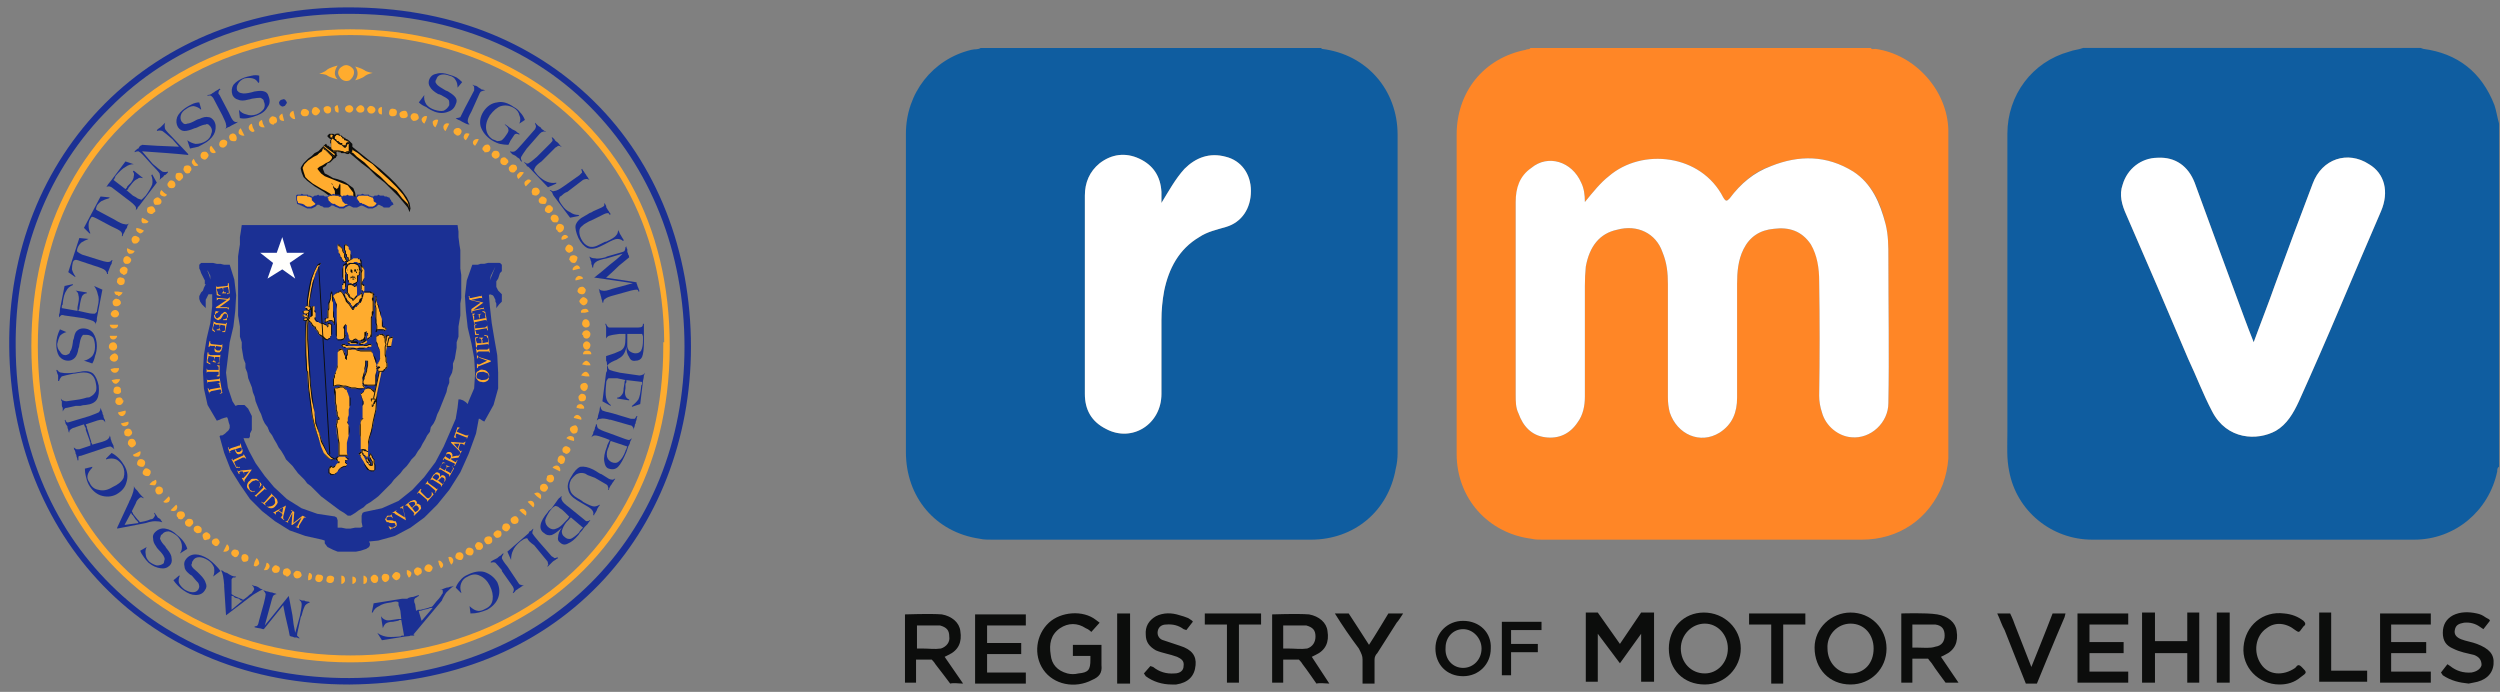<svg version="1.2" xmlns="http://www.w3.org/2000/svg" viewBox="0 0 271 75" width="271" height="75">
	<rect x="0" y="0" width="271" height="75" fill="#808080" stroke="none"/>
	<title>Page 1</title>
	<defs>
		<clipPath clipPathUnits="userSpaceOnUse" id="cp1">
			<path d="m-75-52h1224v1584h-1224z"/>
		</clipPath>
	</defs>
	<style>
		.s0 { fill: #0c0d0c } 
		.s1 { fill: #0f5da0 } 
		.s2 { fill: #ff8626 } 
		.s3 { fill: #ffffff } 
		.s4 { fill: #1b3094 } 
		.s5 { fill: #ffac2e } 
		.s6 { fill: #fffffd } 
	</style>
	<g id="Page 1" clip-path="url(#cp1)">
		<g id="-e-">
			<path id="Path 4" fill-rule="evenodd" class="s0" d="m200.6 74.2c-2.3 0-3.9-1.7-3.9-4 0-2.1 1.8-3.8 3.9-3.8 2.2 0 3.9 1.7 3.9 3.9 0 2.2-1.7 3.9-3.9 3.9zm2.5-3.9c0-1.5-1-2.7-2.5-2.7-1.4 0-2.6 1.2-2.5 2.7 0 1.5 1.1 2.7 2.5 2.7 1.5 0 2.5-1.1 2.5-2.7zm-14.4 0c0 2.1-1.7 3.9-3.9 3.9-2.3 0-3.9-1.6-3.9-3.9 0-2.2 1.6-3.9 3.8-3.9 2.2 0 4 1.7 4 3.9zm-3.9 2.7c1.4 0 2.5-1.2 2.5-2.7 0-1.5-1.1-2.7-2.5-2.7-1.4 0-2.6 1.2-2.6 2.7 0 1.5 1.1 2.7 2.6 2.7zm-80.4 1.1c-0.5 0-1-0.1-1.4 0 0 0-1.2-1.6-1.6-2.1-0.1-0.2-0.4-0.5-0.4-0.5h-0.7c-0.5 0-1 0-1 0v2.5h-1.2v-7.4c0 0 2.8-0.1 4 0 1.1 0.2 1.9 0.9 2 1.8 0.2 1.2-0.2 2.1-1.3 2.6l-0.4 0.2zm-3.7-6.3c-0.3 0-1.3 0-1.3 0 0 0 0 1.6 0 2.2v0.3h0.6c0.7 0 1.3 0.1 2 0 0.6-0.2 1-0.7 0.9-1.3 0-0.7-0.3-1-1-1.2-0.4 0-0.8 0-1.2 0z"/>
			<path id="Path 5" fill-rule="evenodd" class="s0" d="m144.1 74.1c-0.4 0-1-0.1-1.4 0 0 0-1.1-1.6-1.5-2.1-0.1-0.2-0.4-0.5-0.4-0.5h-0.7c-0.6 0-1 0-1 0v2.5h-1.2v-7.4c0 0 2.7-0.1 4 0 1.1 0.2 1.9 0.9 2 1.8 0.2 1.2-0.2 2.1-1.3 2.6l-0.4 0.2zm-3.7-6.3c-0.3 0-1.3 0-1.3 0 0 0 0 1.6 0 2.2v0.3h0.5c0.8 0 1.4 0.1 2.1 0 0.6-0.2 0.9-0.7 0.9-1.3 0-0.7-0.3-1-1-1.2-0.4 0-0.8 0-1.2 0zm-21 3.8q0 0.3 0 0.5c0.1 0.9-0.3 1.3-1 1.6-1.9 1-4.2 0.5-5.3-1.1-1.1-1.6-0.8-3.8 0.6-5.1 1.3-1.2 3.7-1.4 5.1-0.3l0.4 0.3-0.9 1c0 0-0.3-0.3-0.6-0.4-0.9-0.6-1.9-0.6-2.8 0-1 0.7-1.2 1.7-1 2.9 0.1 1 0.7 1.7 1.8 2 0.4 0.1 0.8 0.1 1.2 0 1.1-0.1 1.3-0.4 1.3-1.5v-0.4h-1.9v-1.2h3.1c0 0 0 1.3 0 1.7zm-13.7-1.2c0-1.1 0-3.8 0-3.8h5.5v1.2h-4.2v1.9h3.7v1.2h-3.7v0.5c0 0.8 0 1.5 0 1.5 0 0 0.7 0 1.4 0 0.8 0 2.8 0 2.8 0v1.2h-5.5c0 0 0-2.6 0-3.7zm21.3 3.8c-1 0-2-0.3-2.8-0.9l-0.2-0.3 0.7-0.8 0.3 0.1q1 0.8 2.3 0.7c0.6 0 1-0.3 1-0.8 0.1-0.6-0.3-0.8-0.7-1-0.8-0.3-1.6-0.4-2.3-0.7-0.7-0.4-1.1-0.9-1.1-1.7q-0.1-1.3 1.1-2c0.8-0.4 1.7-0.4 2.6-0.1q0.4 0.1 0.9 0.3c0.3 0.2 0.5 0.3 0.5 0.4l-0.7 0.9-0.3-0.1q-0.8-0.6-1.9-0.5c-0.4 0-0.8 0.2-0.9 0.7-0.1 0.5 0.2 0.9 0.6 1 0.6 0.2 1.2 0.4 1.8 0.6 1.3 0.4 1.8 1.1 1.7 2.1-0.1 1.2-0.8 1.9-2.1 2.1zm120.1 0c-2.3 0-4.1-1.9-3.9-4.1 0.2-2.3 2.1-3.9 4.4-3.6q1.2 0.1 2.1 0.8c0.2 0.2 0.3 0.4 0 0.6l-0.3 0.4c-0.2 0.3-0.3 0.2-0.6 0-1-0.8-2.2-0.9-3.1-0.2-1.2 0.8-1.5 2.6-0.6 3.9 0.8 1.2 2.4 1.3 3.7 0.4 0.2-0.2 0.3-0.5 0.7-0.1 0.6 0.6 0.6 0.6-0.1 1.1-0.7 0.6-1.5 0.8-2.3 0.8zm-30.6-7.7h1.4c0 0 0.3 0.6 0.5 1.2 0.5 1.3 1.8 4.6 1.8 4.6 0 0 1.7-4.2 2.3-5.8h1.4l-0.1 0.4c-1 2.3-3 7.2-3 7.2h-1.2c0 0-1.6-4-2.3-5.8-0.3-0.5-0.5-1.2-0.8-1.8zm-71.8 0h1.5c0 0 1.7 2.6 2.2 3.4 0.6-0.9 2.1-3.4 2.1-3.4h1.6c-0.2 0.3-0.5 0.8-0.7 1q-1.1 1.7-2.1 3.3-0.3 0.3-0.3 0.7c0 0.7 0 2.6 0 2.6h-1.3c0 0 0-2.1 0-2.6 0-0.4-0.1-0.6-0.4-1.2-0.9-1.2-1.8-2.5-2.6-3.8z"/>
			<path id="Path 6" fill-rule="evenodd" class="s0" d="m158.6 73.3c-1.8 0-3-1.3-3-3 0-1.7 1.3-3 3-3 1.8 0 3.1 1.3 3 3 0 1.7-1.3 3-3 3zm2-3c0-1.1-0.9-2.1-2-2.1-1.1 0-1.9 0.9-1.9 2-0.1 1.3 0.8 2.2 1.9 2.2 1.1 0 2-0.9 2-2.1zm-39.5-3.8h1.4v7.6h-1.4zm104.1 0h5.5v1.2h-4.2v1.9h3.7v1.2h-3.7c0 0 0 0.3 0 0.5 0 0.8 0 1.5 0 1.5 0 0 0.7 0 1.4 0h2.8v1.2h-5.5c0-1.1 0-7.5 0-7.5zm-62.4 3.8v-2.9h4.3v0.9h-3.3v1.5h2.9v0.9h-2.9v0.4c0 0.6 0 2.1 0 2.1h-1c0 0 0-2.1 0-2.9zm95.2-0.1v-3.7h5.5v1.2h-4.3v1.9h3.8v1.2h-3.8c0 0 0 0.3 0 0.5 0 0.8 0 1.5 0 1.5 0 0 0.8 0 1.5 0h2.8v1.2h-5.5c0 0 0-2.7 0-3.8zm-121.3-2.5h-2.4v6.3h-1.3v-6.3h-2.4v-1.2h6.1zm130.9 6.4c-1-0.1-1.9-0.3-2.8-0.9l-0.2-0.3 0.7-0.9 0.3 0.2q1 0.8 2.3 0.7c0.6-0.1 1-0.4 1.1-0.8 0-0.6-0.3-0.9-0.8-1.1-0.8-0.2-1.5-0.3-2.3-0.7-0.7-0.3-1.1-0.8-1.1-1.7q0-1.3 1.1-1.9c0.8-0.4 1.7-0.4 2.6-0.2q0.5 0.1 0.9 0.4c0.3 0.2 0.5 0.2 0.5 0.4l-0.7 0.9-0.3-0.2q-0.8-0.6-1.8-0.5c-0.5 0.1-0.9 0.2-1 0.8-0.1 0.5 0.2 0.8 0.7 1 0.5 0.2 1.2 0.3 1.7 0.5 1.3 0.5 1.9 1.1 1.8 2.2-0.1 1.1-0.9 1.8-2.2 2z"/>
			<path id="Path 7" fill-rule="evenodd" class="s0" d="m212.3 74c-0.4 0-1 0-1.4 0 0 0-1.2-1.6-1.5-2.1-0.1-0.1-0.4-0.5-0.4-0.5h-0.7c-0.6 0-1 0-1 0v2.6h-1.2v-7.5c0 0 2.7-0.1 3.9 0.1 1.2 0.2 2 0.9 2.1 1.8 0.2 1.2-0.2 2.1-1.3 2.6l-0.4 0.2zm-3.7-6.3c-0.3 0-1.3 0-1.3 0 0 0 0 1.6 0 2.2v0.3h0.5c0.8 0 1.4 0.1 2-0.1 0.7-0.1 1-0.6 1-1.2 0-0.7-0.3-1.1-1-1.2-0.4 0-0.8 0-1.2 0zm-12.9 0h-2.4v6.4h-1.3v-6.4h-2.4v-1.2h6.1zm44.6-1.3h1.4v7.6h-1.4zm16.3 6.3v1.2h-5.2v-7.5h1.3v6.3zm-18.2-6.3v7.6h-1.3v-3.2h-3.5v3.2h-1.4v-7.6h1.4v3.1h3.5v-3.1zm-59.1 0v7.5h-1.4v-5.2l-2.3 3.2-2.4-3.2v5.2h-1.3v-7.5h1.3l2.4 3.4 2.3-3.4z"/>
			<path id="Path 8" fill-rule="evenodd" class="s1" d="m106.3 5.2h36.9l0.1 0.1c4.9 0.6 8.2 4.5 8.2 9.3q0 17.3 0 34.5 0 0.9-0.2 1.7c-0.8 4.6-4.5 7.7-9.2 7.7q-17.3 0-34.5 0c-0.5 0-1 0-1.4-0.1-4.8-0.7-8-4.5-8-9.4v-34.5c0-4.4 2.9-8.1 7.1-9.1 0.4-0.1 0.7 0 1-0.2zm19.6 16.8q0-0.6 0-1.2c-0.1-1.7-0.9-2.9-2.4-3.6-1.5-0.7-3-0.5-4.3 0.5-1.1 0.9-1.6 2.1-1.6 3.5q0 10.7 0 21.5c0 1.7 0.7 3 2.3 3.8 2.8 1.5 6-0.5 6-3.8q0-4 0-8 0-1.6 0.3-3.2c0.5-2.4 1.6-4.5 3.8-5.8 0.9-0.6 1.9-0.8 2.9-1.1 1.7-0.5 2.7-2 2.7-3.9 0-1.9-1.1-3.3-2.7-3.7-1.8-0.5-3.3 0.1-4.5 1.3-1 1.1-1.7 2.4-2.5 3.7zm145-8.6v37.2c-0.2 0.1-0.2 0.3-0.2 0.5-0.9 4.3-4.6 7.4-9 7.4q-17.5 0-34.9 0c-4.4 0-8.2-3.1-9-7.4-0.3-1.4-0.2-2.8-0.2-4.2q0-16.2 0-32.4c0-4.2 2.7-7.8 6.7-8.9 0.5-0.2 1-0.2 1.5-0.4h36.6l0.3 0.1c3.7 0.5 6.3 2.5 7.7 6.1 0.2 0.6 0.3 1.3 0.5 2zm-26.6 23.7c-0.4-1-0.7-1.8-1-2.6q-2.7-7.3-5.4-14.7c-0.7-1.8-2.1-2.8-4-2.7-1.8 0.1-3.3 1.2-3.8 2.9-0.4 1.1-0.1 2.2 0.4 3.3q3.4 7.8 6.7 15.6c0.9 1.9 1.6 3.8 2.6 5.7 1.6 3.1 4.9 3.2 6.9 2.1 1.2-0.7 1.9-1.9 2.5-3.2q2.3-5.1 4.5-10.3 2.2-5.2 4.4-10.3c0.9-2.1 0.4-4.1-1.3-5.1-2.3-1.5-5.1-0.6-6.1 2.1-1.4 3.7-2.7 7.3-4.1 11-0.7 2-1.5 4-2.3 6.2z"/>
			<path id="Path 9" fill-rule="evenodd" class="s2" d="m165.9 5.2h36.9c0.1 0.2 0.3 0.1 0.5 0.1 4.3 0.6 7.8 4.5 7.9 8.8q0 17.8 0 35.6-0.1 1.4-0.6 2.8c-1.5 3.8-4.8 6-8.8 6q-17.3 0-34.6 0c-0.4 0-0.8 0-1.2-0.1-4.7-0.6-8.1-4.4-8.1-9.2q0-17.3 0-34.6c0-4.6 2.9-8.3 7.5-9.2 0.1-0.1 0.4 0 0.5-0.2zm5.9 16.7c0-0.8-0.1-1.5-0.4-2.1-1-2.3-3.6-3.1-5.4-1.6-1.2 0.9-1.7 2.2-1.7 3.7q0 10.4 0 20.9c0 0.7 0 1.4 0.3 2 0.5 1.4 1.4 2.4 2.9 2.6 1.5 0.2 2.7-0.4 3.5-1.6 0.6-0.8 0.8-1.8 0.8-2.8q0-6 0-12 0-1.1 0.1-2.1c0.4-2.2 1.5-3.6 3.4-4 2.2-0.6 4.2 0.4 4.9 2.4 0.5 1.2 0.6 2.3 0.6 3.5q0 6.2 0 12.3 0 0.8 0.2 1.6c0.8 2.4 3.3 3.5 5.4 2.2 1.4-0.9 1.9-2.2 1.9-3.8q0-6.1 0-12.3c0-1.3 0.1-2.6 0.7-3.8q1-2 3.3-2.2c1.6-0.2 3 0.2 4 1.7 0.8 1.2 0.9 2.6 0.9 4q0.1 6.2 0 12.4 0 0.9 0.3 1.8c0.4 1.5 1.9 2.6 3.2 2.7 2.1 0.2 4-1.6 4-3.7 0.1-5.2 0-10.5 0-15.8 0-1.2 0-2.4-0.3-3.6-0.5-2.3-1.5-4.4-3.5-5.7-2.9-1.8-5.9-1.8-8.9-0.6-1.9 0.6-3.3 1.9-4.5 3.5-0.3 0.3-0.4 0.4-0.7-0.1-2.4-4.7-8.8-5.4-12.4-2.3-0.9 0.7-1.7 1.7-2.6 2.8z"/>
			<path id="Path 10" class="s3" d="m125.9 22c0.8-1.3 1.5-2.6 2.5-3.7 1.2-1.2 2.7-1.8 4.5-1.3 1.6 0.4 2.7 1.8 2.7 3.7 0 1.9-1 3.4-2.7 3.9-1 0.3-2 0.5-2.9 1.1-2.2 1.3-3.3 3.4-3.8 5.8q-0.3 1.6-0.3 3.2 0 4 0 8c0 3.3-3.2 5.3-6 3.8-1.6-0.8-2.3-2.1-2.3-3.8q0-10.8 0-21.5c0-1.4 0.5-2.6 1.6-3.5 1.3-1 2.8-1.2 4.3-0.5 1.5 0.7 2.3 1.9 2.4 3.6q0 0.6 0 1.2zm118.4 15.1c0.8-2.2 1.6-4.2 2.3-6.2q2-5.5 4.1-11c1-2.7 3.8-3.6 6.1-2.1 1.7 1 2.2 3 1.3 5.1q-2.2 5.1-4.4 10.3-2.2 5.2-4.5 10.3c-0.6 1.3-1.3 2.5-2.5 3.2-2 1.1-5.3 1-6.9-2.1-1-1.9-1.7-3.8-2.6-5.7q-3.3-7.8-6.7-15.6c-0.5-1.1-0.8-2.2-0.4-3.3 0.5-1.7 2-2.9 3.8-2.9 1.9-0.1 3.3 0.9 4 2.7q2.7 7.4 5.4 14.7c0.3 0.8 0.6 1.6 1 2.6zm-72.5-15.2c0.9-1.1 1.7-2.1 2.6-2.8 3.6-3.1 10-2.4 12.4 2.3 0.3 0.5 0.4 0.4 0.7 0.1 1.2-1.6 2.6-2.8 4.5-3.5 3-1.2 6-1.2 8.9 0.6 2 1.3 2.9 3.4 3.5 5.7 0.3 1.2 0.3 2.4 0.3 3.6 0 5.3 0.1 10.6 0 15.8 0 2.1-1.9 3.9-4 3.7-1.4-0.1-2.8-1.2-3.2-2.7q-0.3-0.9-0.3-1.8 0.1-6.2 0-12.4c0-1.4-0.2-2.8-0.9-4-1-1.5-2.4-1.9-4-1.7q-2.3 0.2-3.3 2.2c-0.6 1.2-0.7 2.5-0.7 3.8 0 4.1 0 8.2 0 12.3 0 1.6-0.5 2.9-1.9 3.8-2.1 1.3-4.6 0.2-5.4-2.2q-0.2-0.8-0.2-1.6 0-6.1 0-12.3c0-1.2-0.1-2.3-0.6-3.5-0.7-2-2.7-3-4.9-2.4-1.9 0.4-3 1.8-3.4 4q-0.1 1-0.1 2.1 0 6 0 12c0 1-0.2 2-0.8 2.8-0.8 1.2-2 1.8-3.5 1.6-1.5-0.2-2.4-1.2-2.9-2.6-0.3-0.6-0.3-1.3-0.3-2q0-10.5 0-20.9c0-1.5 0.4-2.8 1.7-3.7 1.8-1.5 4.4-0.7 5.4 1.6 0.3 0.6 0.4 1.3 0.4 2.1z"/>
			<path id="Path 168" fill-rule="evenodd" class="s4" d="m37.8 74.2c-10.5 0-19.9-3.8-26.6-10.7-6.5-6.7-10.1-15.9-10.2-25.9-0.1-10.3 3.6-19.6 10.4-26.4 6.7-6.7 16-10.4 26.3-10.4q0 0 0.1 0c10.6 0 19.8 3.5 26.6 10.2 6.8 6.7 10.5 16.2 10.5 26.6 0 10-3.6 19.2-10 25.8-6.8 7-16.1 10.7-27 10.8q0 0-0.1 0zm0-72.7q-0.1 0-0.1 0c-10.1 0-19.3 3.6-25.8 10.2-6.7 6.6-10.3 15.8-10.2 25.9 0.1 20.9 15.4 36 36.2 35.9 21.1-0.1 36.3-15.2 36.3-35.9 0-10.3-3.7-19.5-10.3-26.1-6.6-6.6-15.7-10-26.1-10z"/>
			<path id="Path 169" fill-rule="evenodd" class="s5" d="m38 71.8c-6.5 0-12.9-1.6-18.5-4.8-10.4-6-16.1-16.5-16.1-29.5 0-13.1 5.7-23.6 16.1-29.6 11-6.3 25.9-6.3 36.9 0 10.5 6 16.2 16.5 16.2 29.6v0.3c-0.1 12.9-5.8 23.3-16.2 29.2-5.5 3.2-11.9 4.8-18.4 4.8zm0-68c-6.4 0-12.7 1.6-18.1 4.7-10.2 5.8-15.8 16.1-15.8 29 0 12.8 5.6 23.1 15.8 28.9 10.8 6.2 25.4 6.2 36.2 0 10.2-5.8 15.8-16.1 15.8-28.9v-0.4h0.1c-0.1-12.7-5.8-22.8-15.9-28.6-5.4-3.1-11.8-4.7-18.1-4.7z"/>
			<path id="Path 170" fill-rule="evenodd" class="s5" d="m38.2 63.3v-0.4-0.4c0.2 0 0.4 0.1 0.4 0.4 0 0.2-0.2 0.4-0.4 0.4zm-1.2 0q0 0 0 0v-0.4-0.5c0.3 0 0.4 0.2 0.4 0.5 0 0.2-0.2 0.4-0.4 0.4zm2.4 0v-0.5-0.4c0.2 0 0.4 0.2 0.4 0.4 0 0.3-0.1 0.5-0.4 0.5zm-3.6-0.1q0 0 0 0c-0.3 0-0.5-0.2-0.4-0.4 0-0.3 0.2-0.4 0.4-0.4q0 0 0 0c0.3 0 0.5 0.2 0.4 0.4 0 0.3-0.2 0.4-0.4 0.4zm4.8 0c-0.2 0-0.4-0.2-0.4-0.4-0.1-0.2 0.1-0.4 0.3-0.5q0.1 0 0.1 0c0.2 0 0.4 0.2 0.4 0.4 0 0.3-0.1 0.5-0.4 0.5q0 0 0 0zm-6-0.1q0 0 0 0c-0.3 0-0.5-0.2-0.4-0.5 0-0.2 0.2-0.4 0.4-0.3q0.1 0 0.1 0c0.2 0 0.4 0.2 0.3 0.4 0 0.2-0.2 0.4-0.4 0.4zm7.2 0c-0.2 0-0.4-0.2-0.4-0.4-0.1-0.2 0.1-0.5 0.3-0.5q0 0 0 0c0.3 0 0.5 0.1 0.5 0.4 0 0.2-0.1 0.4-0.4 0.5q0 0 0 0zm-8.4-0.2q0 0 0 0v-0.4l0.1-0.4c0.2 0 0.4 0.2 0.3 0.5 0 0.2-0.2 0.3-0.4 0.3zm9.6 0c-0.2 0-0.4-0.2-0.5-0.4 0-0.2 0.2-0.4 0.4-0.5 0.2 0 0.5 0.1 0.5 0.4 0 0.2-0.1 0.4-0.4 0.5q0 0 0 0zm-10.8-0.2q0 0 0 0c-0.3 0-0.4-0.3-0.4-0.5 0.1-0.2 0.3-0.4 0.5-0.3 0.3 0 0.4 0.3 0.4 0.5-0.1 0.2-0.3 0.3-0.5 0.3zm12.1-0.1l-0.2-0.4v-0.4c0.2 0 0.4 0.1 0.5 0.3 0 0.2-0.1 0.5-0.3 0.5zm-13.2-0.1q-0.1 0-0.1-0.1c-0.3 0-0.4-0.3-0.3-0.5 0-0.2 0.2-0.3 0.5-0.3q0 0 0 0c0.2 0.1 0.4 0.3 0.3 0.6-0.1 0.1-0.2 0.3-0.4 0.3zm14.2-0.1c-0.2 0-0.4-0.2-0.4-0.4-0.1-0.2 0.1-0.4 0.3-0.5q0 0 0 0c0.2 0 0.5 0.1 0.5 0.3 0.1 0.3-0.1 0.5-0.3 0.5q0 0.1-0.1 0.1zm-15.4-0.3q0 0-0.1 0c-0.2 0-0.4-0.3-0.3-0.5 0.1-0.2 0.3-0.4 0.5-0.3q0 0 0 0c0.3 0.1 0.4 0.3 0.3 0.5 0 0.2-0.2 0.3-0.4 0.3zm16.6-0.1c-0.2 0-0.4-0.1-0.5-0.3 0-0.2 0.1-0.4 0.3-0.5q0 0 0 0c0.3-0.1 0.5 0.1 0.6 0.3 0 0.2-0.1 0.4-0.3 0.5q-0.1 0-0.1 0zm-17.7-0.2q-0.1 0-0.2 0l0.2-0.4 0.1-0.4c0.2 0 0.4 0.3 0.3 0.5-0.1 0.2-0.2 0.3-0.4 0.3zm19-0.2l-0.2-0.4-0.1-0.4c0.2-0.1 0.4 0.1 0.5 0.3 0.1 0.2 0 0.4-0.2 0.5zm-20.1-0.2q-0.1 0-0.2-0.1l0.1-0.4 0.2-0.4c0.2 0.1 0.3 0.4 0.3 0.6-0.1 0.2-0.3 0.3-0.4 0.3zm21.2-0.2l-0.2-0.4-0.1-0.4c0.2-0.1 0.4 0 0.5 0.2 0.1 0.2 0 0.5-0.2 0.6zm-22.4-0.3q0 0-0.1 0c-0.2-0.1-0.3-0.4-0.2-0.6 0-0.2 0.3-0.3 0.5-0.2 0.2 0.1 0.3 0.3 0.2 0.6 0 0.1-0.2 0.2-0.4 0.2zm23.3-0.2c-0.1 0-0.3-0.1-0.4-0.2-0.1-0.2 0-0.5 0.2-0.6q0 0 0 0c0.3-0.1 0.5 0 0.6 0.2 0.1 0.2 0 0.5-0.2 0.6q-0.1 0-0.2 0zm-24.3-0.3q-0.1 0-0.2-0.1c-0.2-0.1-0.3-0.3-0.2-0.5 0.1-0.2 0.3-0.3 0.5-0.2q0.1 0 0.1 0c0.2 0.1 0.3 0.4 0.1 0.6 0 0.1-0.2 0.2-0.3 0.2zm25.4-0.2c-0.2 0-0.3-0.1-0.4-0.2-0.1-0.2 0-0.5 0.2-0.6q0 0 0 0c0.2-0.1 0.5 0 0.6 0.2 0.1 0.2 0 0.5-0.2 0.6q-0.1 0-0.2 0zm-26.5-0.4q-0.1 0-0.2 0l0.2-0.4 0.2-0.4c0.2 0.1 0.3 0.4 0.2 0.6-0.1 0.1-0.2 0.2-0.4 0.2zm27.5-0.2c-0.1 0-0.3 0-0.3-0.2-0.2-0.2-0.1-0.4 0.1-0.6q0 0 0 0c0.2-0.1 0.5 0 0.6 0.2 0.1 0.2 0.1 0.4-0.2 0.6q-0.1 0-0.2 0zm-28.5-0.4q-0.1 0-0.2-0.1c-0.2-0.1-0.3-0.3-0.2-0.5 0.1-0.2 0.4-0.3 0.6-0.2 0.2 0.2 0.3 0.4 0.1 0.6q-0.1 0.2-0.3 0.2zm29.5-0.2q-0.2 0-0.3-0.2c-0.2-0.2-0.1-0.5 0.1-0.6l0.2 0.4-0.2-0.4c0.2-0.1 0.5-0.1 0.6 0.1 0.1 0.2 0.1 0.5-0.1 0.6q0 0 0 0-0.1 0.1-0.3 0.1zm-30.5-0.5q-0.1 0.1-0.3 0c-0.1-0.2-0.2-0.4-0.1-0.6 0.2-0.2 0.4-0.3 0.6-0.1 0.2 0.1 0.3 0.4 0.1 0.6q-0.1 0.1-0.3 0.1zm31.5-0.2q-0.2 0-0.3-0.2c-0.2-0.1-0.1-0.4 0.1-0.5l0.2 0.3-0.2-0.3c0.2-0.2 0.4-0.1 0.6 0 0.1 0.2 0.1 0.5-0.1 0.6q0 0 0 0-0.1 0.1-0.3 0.1zm-32.5-0.5q-0.1 0-0.2-0.1c-0.2-0.1-0.3-0.4-0.1-0.6 0.1-0.1 0.4-0.2 0.6 0 0.2 0.1 0.2 0.4 0.1 0.6q-0.2 0.1-0.4 0.1zm33.5-0.2q-0.2 0-0.4-0.2c-0.1-0.1-0.1-0.4 0.1-0.6 0.2-0.1 0.5-0.1 0.6 0.1 0.2 0.2 0.1 0.4-0.1 0.6q-0.1 0.1-0.2 0.1zm-34.4-0.5q-0.1 0-0.3-0.1c-0.2-0.2-0.2-0.5 0-0.6 0.1-0.2 0.4-0.2 0.6-0.1 0.2 0.2 0.2 0.5 0 0.6q-0.1 0.2-0.3 0.2zm35.3-0.3q-0.2 0-0.3-0.1c-0.2-0.2-0.2-0.5 0-0.6q0 0 0 0c0.2-0.2 0.5-0.2 0.6 0 0.2 0.2 0.1 0.5 0 0.6q-0.2 0.1-0.3 0.1zm-36.2-0.5q-0.1 0-0.3-0.1 0 0 0-0.1c-0.2-0.1-0.2-0.4 0-0.6 0.2-0.1 0.4-0.1 0.6 0l-0.3 0.3 0.3-0.3c0.2 0.2 0.2 0.5 0 0.6q-0.1 0.2-0.3 0.2zm37.4-0.4l-0.4-0.3-0.3-0.3c0.2-0.2 0.5-0.2 0.6 0 0.2 0.1 0.2 0.4 0.1 0.6zm-38.2-0.5q-0.2 0-0.3-0.1l0.3-0.3 0.3-0.3c0.2 0.2 0.1 0.4 0 0.6q-0.2 0.1-0.3 0.1zm39-0.4l-0.3-0.3-0.3-0.3c0.1-0.1 0.4-0.2 0.6 0 0.1 0.1 0.2 0.4 0 0.6zm-39.8-0.5q-0.2 0-0.3-0.1l0.3-0.3 0.3-0.3c0.2 0.2 0.1 0.5 0 0.6q-0.2 0.1-0.3 0.1zm40.6-0.4l-0.4-0.3-0.3-0.3c0.2-0.1 0.4-0.2 0.6 0 0.2 0.1 0.2 0.4 0.1 0.6zm-41.4-0.5q-0.2 0-0.3-0.2c-0.1-0.2-0.1-0.4 0.1-0.6 0.2-0.1 0.4-0.1 0.6 0.1 0.1 0.2 0.1 0.5-0.1 0.6q-0.1 0.1-0.3 0.1zm41.8-0.3q-0.2 0-0.3-0.1c-0.2-0.1-0.2-0.4-0.1-0.6q0 0 0 0c0.2-0.2 0.4-0.2 0.6-0.1 0.2 0.2 0.3 0.4 0.1 0.6q-0.1 0.2-0.3 0.2zm-42.4-0.7q-0.3 0-0.4-0.1l0.3-0.3 0.4-0.2c0.1 0.2 0.1 0.4-0.1 0.6q-0.1 0-0.2 0zm43-0.3q-0.1 0-0.2-0.1c-0.2-0.1-0.2-0.3-0.1-0.5q0 0 0-0.1c0.1-0.1 0.4-0.2 0.6-0.1 0.2 0.2 0.2 0.4 0.1 0.6q-0.1 0.2-0.4 0.2zm-43.7-0.7q-0.2 0-0.4-0.2c-0.1-0.2 0-0.4 0.2-0.6 0.2-0.1 0.4 0 0.6 0.2q0 0 0 0c0.1 0.2 0 0.5-0.2 0.6q-0.1 0-0.2 0zm44.8-0.5l-0.4-0.2-0.4-0.2c0.1-0.2 0.4-0.3 0.6-0.2 0.2 0.1 0.3 0.4 0.2 0.6zm-45.4-0.5c-0.1 0-0.3-0.1-0.4-0.2-0.1-0.2 0-0.5 0.2-0.6 0.2-0.1 0.5 0 0.6 0.2q0 0 0 0c0.1 0.2 0 0.5-0.2 0.6q-0.1 0-0.2 0zm45.5-0.3q-0.1 0-0.1-0.1c-0.3-0.1-0.3-0.3-0.2-0.6q0 0 0 0c0.1-0.2 0.3-0.3 0.5-0.2 0.3 0.2 0.3 0.4 0.2 0.6 0 0.2-0.2 0.3-0.4 0.3zm-46-0.8c-0.2 0-0.3 0-0.4-0.2l0.4-0.2 0.4-0.2c0.1 0.2 0 0.5-0.2 0.6q-0.1 0-0.2 0zm46.6-0.3q-0.1 0-0.2-0.1c-0.2 0-0.3-0.3-0.2-0.5 0.1-0.2 0.3-0.3 0.5-0.2 0.3 0.1 0.4 0.3 0.3 0.5-0.1 0.2-0.3 0.3-0.4 0.3zm-47.1-0.7c-0.2 0-0.3-0.2-0.4-0.3-0.1-0.2 0-0.5 0.2-0.6 0.3-0.1 0.5 0 0.6 0.3q0 0 0 0c0.1 0.2 0 0.4-0.2 0.5q-0.1 0.1-0.2 0.1zm47.9-0.7l-0.4-0.1-0.4-0.2c0.1-0.2 0.4-0.3 0.6-0.2 0.2 0 0.3 0.3 0.2 0.5zm-48.3-0.5c-0.2 0-0.4-0.1-0.4-0.2-0.1-0.3 0-0.5 0.2-0.6 0.3-0.1 0.5 0 0.6 0.3q0 0 0 0c0.1 0.2-0.1 0.4-0.3 0.5q0 0-0.1 0zm48.3-0.3q0 0-0.1 0c-0.2-0.1-0.4-0.4-0.3-0.6q0 0 0 0c0.1-0.2 0.4-0.3 0.6-0.3 0.2 0.1 0.3 0.4 0.2 0.6 0 0.2-0.2 0.3-0.4 0.3zm-48.7-0.8c-0.2 0-0.3-0.1-0.4-0.3l0.4-0.1 0.4-0.1c0.1 0.2 0 0.4-0.3 0.5q0 0-0.1 0zm49.5-0.7l-0.4-0.1-0.4-0.1c0-0.2 0.3-0.4 0.5-0.3 0.2 0.1 0.4 0.3 0.3 0.5zm-49.8-0.4c-0.2 0-0.4-0.2-0.4-0.4l0.4-0.1 0.4-0.1c0.1 0.3-0.1 0.5-0.3 0.6q-0.1 0-0.1 0zm50.1-0.8h-0.4l-0.4-0.1c0-0.3 0.2-0.4 0.5-0.4 0.2 0.1 0.4 0.3 0.3 0.5zm-50.4-0.4c-0.2 0-0.3-0.1-0.4-0.3 0-0.3 0.1-0.5 0.3-0.5 0.3-0.1 0.5 0.1 0.5 0.3h0.1c0 0.2-0.2 0.5-0.4 0.5q0 0-0.1 0zm50.2-0.4q0 0-0.1 0c-0.2 0-0.3-0.2-0.3-0.5q0 0 0 0c0.1-0.2 0.3-0.4 0.5-0.3 0.2 0 0.4 0.3 0.3 0.5 0 0.2-0.2 0.3-0.4 0.3zm-50.4-0.8c-0.2 0-0.4-0.1-0.4-0.3 0-0.3 0.1-0.5 0.4-0.5 0.2 0 0.4 0.1 0.4 0.3q0 0 0 0.1c0.1 0.2-0.1 0.4-0.3 0.4q-0.1 0-0.1 0zm50.6-0.3q0 0 0 0c-0.3-0.1-0.4-0.3-0.4-0.5q0 0 0 0c0-0.3 0.3-0.4 0.5-0.4 0.2 0 0.4 0.3 0.3 0.5 0 0.2-0.2 0.4-0.4 0.4zm-50.7-0.8c-0.3 0-0.4-0.2-0.5-0.4l0.5-0.1h0.4c0 0.2-0.2 0.4-0.4 0.5q0 0 0 0zm51.3-0.8h-0.4l-0.5-0.1c0.1-0.2 0.3-0.4 0.5-0.4 0.2 0 0.4 0.3 0.4 0.5zm-51.5-0.4c-0.2 0-0.4-0.2-0.4-0.4l0.4-0.1h0.5c0 0.3-0.2 0.5-0.4 0.5q0 0-0.1 0zm51.6-0.8h-0.4l-0.5-0.1c0.1-0.2 0.3-0.4 0.5-0.4 0.2 0.1 0.4 0.3 0.4 0.5zm-51.6-0.4c-0.3 0-0.5-0.2-0.5-0.4 0-0.2 0.2-0.4 0.5-0.5 0.2 0 0.4 0.2 0.4 0.4v0.1c0 0.2-0.2 0.4-0.4 0.4zm51.2-0.8h-0.4c0-0.3 0.2-0.4 0.4-0.4 0.3 0 0.5 0.1 0.5 0.4zm-51.3-0.4c-0.3 0-0.5-0.2-0.5-0.4 0-0.3 0.2-0.5 0.5-0.5 0.2 0 0.4 0.2 0.4 0.5 0 0.2-0.2 0.4-0.4 0.4zm51.3-0.1c-0.2 0-0.4-0.2-0.4-0.5 0-0.2 0.2-0.4 0.4-0.4 0.2 0 0.4 0.2 0.4 0.4 0 0.3-0.2 0.5-0.4 0.5zm-51.3-1.1q0 0 0 0c-0.3 0-0.4-0.2-0.4-0.4h0.4 0.4c0 0.2-0.2 0.4-0.4 0.4zm51.3-0.1c-0.3 0-0.4-0.2-0.4-0.4h-0.1c0-0.3 0.2-0.5 0.5-0.5 0.2 0 0.4 0.2 0.4 0.4 0 0.3-0.2 0.5-0.4 0.5zm-51.3-1.1q0 0 0 0c-0.2 0-0.4-0.2-0.4-0.4h0.4 0.5c0 0.3-0.2 0.4-0.5 0.4zm51.2-0.1c-0.2 0-0.4-0.2-0.4-0.4 0-0.2 0.1-0.5 0.4-0.5 0.2 0 0.4 0.2 0.4 0.4 0.1 0.3-0.1 0.5-0.4 0.5q0 0 0 0zm-51-1.1q-0.1 0-0.1 0c-0.2 0-0.4-0.2-0.4-0.4 0.1-0.3 0.3-0.4 0.5-0.4 0.2 0 0.4 0.2 0.4 0.4q0 0.1 0 0.1c-0.1 0.2-0.2 0.3-0.4 0.3zm50.5-0.5c-0.1-0.2 0.1-0.4 0.3-0.4 0.3-0.1 0.5 0.1 0.5 0.3l-0.4 0.1zm-50.4-0.7q0 0 0 0c-0.3 0-0.4-0.2-0.4-0.5 0.1-0.2 0.3-0.4 0.5-0.3 0.2 0 0.4 0.2 0.4 0.4q0 0.1 0 0.1c-0.1 0.2-0.3 0.3-0.5 0.3zm50.7-0.1c-0.2 0-0.4-0.2-0.5-0.4q0 0 0 0c0-0.2 0.2-0.4 0.4-0.5 0.2 0 0.5 0.2 0.5 0.4 0 0.2-0.1 0.4-0.4 0.5q0 0 0 0zm-50.5-1q0 0 0-0.1c-0.3 0-0.4-0.2-0.4-0.4h0.4l0.5 0.1c-0.1 0.2-0.3 0.4-0.5 0.4zm50.3-0.2c-0.2 0-0.4-0.1-0.5-0.3q0 0 0 0c0-0.3 0.2-0.5 0.4-0.5 0.2-0.1 0.4 0.1 0.5 0.3 0 0.2-0.1 0.5-0.4 0.5q0 0 0 0zm-50-1q-0.1 0-0.1 0c-0.2-0.1-0.4-0.3-0.3-0.5 0-0.3 0.3-0.4 0.5-0.3 0.2 0 0.4 0.2 0.3 0.5q0 0 0 0c0 0.2-0.2 0.3-0.4 0.3zm49.3-0.5c-0.1-0.2 0.1-0.4 0.3-0.5 0.2 0 0.5 0.1 0.5 0.3l-0.4 0.1zm-49-0.6q-0.1 0-0.1-0.1c-0.2 0-0.4-0.3-0.3-0.5 0.1-0.2 0.3-0.3 0.5-0.3 0.3 0.1 0.4 0.3 0.3 0.5q0 0 0 0.1c0 0.1-0.2 0.3-0.4 0.3zm48.7-0.5c-0.1-0.2 0.1-0.4 0.3-0.5 0.2-0.1 0.4 0 0.5 0.3l-0.4 0.1zm-48.3-0.7q-0.1 0-0.2 0c-0.2-0.1-0.3-0.3-0.2-0.6 0.1-0.2 0.3-0.3 0.5-0.2 0.2 0.1 0.4 0.3 0.3 0.5q0 0 0 0c-0.1 0.2-0.2 0.3-0.4 0.3zm48.4-0.1c-0.2 0-0.4-0.1-0.4-0.3q0 0-0.1 0c0-0.2 0.1-0.5 0.3-0.5 0.2-0.1 0.5 0 0.6 0.2 0 0.2-0.1 0.5-0.3 0.6q-0.1 0-0.1 0zm-48-1q-0.1 0-0.2 0c-0.2-0.1-0.3-0.4-0.2-0.6l0.4 0.2 0.4 0.1c-0.1 0.2-0.2 0.3-0.4 0.3zm47.5-0.1c-0.1 0-0.3-0.1-0.4-0.3q0 0 0 0c-0.1-0.2 0.1-0.5 0.3-0.6 0.2 0 0.4 0.1 0.5 0.3 0.1 0.2 0 0.5-0.2 0.5q-0.1 0.1-0.2 0.1zm-47-1q-0.1 0-0.2 0c-0.2-0.1-0.3-0.4-0.2-0.6 0.1-0.2 0.3-0.3 0.5-0.2 0.3 0.1 0.4 0.3 0.3 0.5q0 0.1-0.1 0.1c0 0.1-0.2 0.2-0.3 0.2zm46.2-0.4c-0.1-0.2 0-0.4 0.2-0.5 0.2-0.1 0.4 0 0.5 0.2l-0.3 0.2zm-45.7-0.7q-0.1 0-0.2-0.1c-0.2-0.1-0.3-0.3-0.2-0.5l0.4 0.1 0.4 0.2c-0.1 0.2-0.3 0.3-0.4 0.3zm45.5-0.1c-0.1 0-0.3-0.1-0.3-0.3q-0.1 0-0.1 0c-0.1-0.2 0-0.5 0.2-0.6 0.2-0.1 0.5 0 0.6 0.2 0.1 0.2 0 0.5-0.2 0.6q-0.1 0.1-0.2 0.1zm-44.9-1q-0.2 0-0.3 0c-0.2-0.1-0.2-0.4-0.1-0.6l0.4 0.2 0.3 0.2q-0.1 0.2-0.3 0.2zm44.3-0.1q-0.2 0-0.3-0.2 0 0 0 0c-0.2-0.2-0.1-0.5 0.1-0.6 0.2-0.1 0.5 0 0.6 0.2 0.1 0.2 0.1 0.4-0.1 0.6q-0.1 0-0.3 0zm-43.7-0.9q-0.1 0-0.3-0.1c-0.2-0.1-0.2-0.4-0.1-0.6 0.2-0.1 0.4-0.2 0.6-0.1 0.2 0.2 0.3 0.4 0.2 0.6q-0.1 0-0.1 0-0.1 0.2-0.3 0.2zm43.1-0.1q-0.2 0-0.4-0.2l0.4-0.2-0.4 0.2c-0.1-0.2 0-0.4 0.2-0.6 0.2-0.1 0.4-0.1 0.5 0.1q0.1 0 0.1 0.1c0.1 0.2 0 0.4-0.2 0.5q-0.1 0.1-0.2 0.1zm-42.4-0.9q-0.2 0-0.3 0c-0.2-0.2-0.2-0.5-0.1-0.6 0.2-0.2 0.4-0.3 0.6-0.1 0.2 0.1 0.3 0.4 0.1 0.6q0 0 0 0-0.1 0.1-0.3 0.1zm41.7-0.1q-0.2 0-0.3-0.1c-0.2-0.2-0.1-0.5 0.1-0.6 0.1-0.2 0.4-0.1 0.6 0.1 0.1 0.1 0.1 0.4-0.1 0.6q-0.2 0-0.3 0zm-41-0.8q-0.1 0-0.3-0.1c-0.2-0.1-0.2-0.4 0-0.6l0.3 0.3 0.3 0.2q-0.1 0.2-0.3 0.2zm40.3-0.1q-0.2 0-0.4-0.1 0 0 0-0.1c-0.1-0.1-0.1-0.4 0.1-0.6 0.2-0.1 0.5-0.1 0.6 0.1 0.2 0.2 0.1 0.5-0.1 0.6q-0.1 0.1-0.2 0.1zm-39.5-0.8q-0.2 0-0.3-0.1c-0.2-0.2-0.2-0.4 0-0.6 0.1-0.2 0.4-0.2 0.6 0 0.1 0.1 0.2 0.4 0 0.6q0 0 0 0-0.1 0.1-0.3 0.1zm38.4-0.2c-0.2-0.2-0.2-0.5 0-0.6 0.2-0.2 0.4-0.2 0.6 0l-0.3 0.3zm-37.6-0.6q-0.1 0-0.3-0.2c-0.1-0.1-0.1-0.4 0-0.6 0.2-0.1 0.5-0.1 0.6 0 0.2 0.2 0.2 0.5 0 0.6q0 0 0 0-0.1 0.2-0.3 0.2zm36.8-0.2c-0.2-0.2-0.2-0.5 0-0.6 0.1-0.2 0.4-0.2 0.6-0.1l-0.3 0.4zm-35.9-0.6q-0.2 0-0.3-0.2c-0.2-0.2-0.1-0.4 0-0.6 0.2-0.1 0.5-0.1 0.6 0 0.2 0.2 0.2 0.5 0 0.6q0 0 0 0.1-0.1 0.1-0.3 0.1zm35.3-0.1q-0.2 0-0.3-0.1l0.3-0.3-0.3 0.3c-0.2-0.2-0.2-0.5 0-0.6 0.1-0.2 0.4-0.2 0.6-0.1q0 0 0 0c0.2 0.2 0.2 0.5 0 0.6q-0.1 0.2-0.3 0.2zm-34.4-0.7q-0.2 0-0.3-0.2c-0.2-0.2-0.1-0.4 0.1-0.6l0.2 0.4 0.3 0.3q-0.1 0.1-0.3 0.1zm33.5-0.1q-0.2 0-0.3-0.1 0 0 0 0c-0.2-0.1-0.2-0.4-0.1-0.6 0.2-0.2 0.5-0.2 0.6 0 0.2 0.1 0.3 0.4 0.1 0.5q-0.1 0.2-0.3 0.2zm-32.5-0.6q-0.2 0-0.4-0.2c-0.1-0.2-0.1-0.4 0.1-0.6q0 0 0 0c0.2-0.1 0.5-0.1 0.6 0.1 0.2 0.2 0.1 0.4-0.1 0.6l-0.2-0.4 0.2 0.4q-0.1 0.1-0.2 0.1zm31.5-0.1q-0.1 0-0.2-0.1 0 0 0 0c-0.2-0.1-0.3-0.4-0.1-0.6 0.1-0.2 0.4-0.2 0.6-0.1 0.2 0.2 0.2 0.4 0.1 0.6q-0.2 0.2-0.4 0.2zm-30.5-0.6q-0.3 0-0.4-0.2c-0.1-0.2-0.1-0.5 0.1-0.6l0.3 0.4 0.2 0.3q-0.1 0.1-0.2 0.1zm29.5-0.1q-0.1 0-0.2 0 0 0 0-0.1c-0.2-0.1-0.3-0.3-0.1-0.5 0.1-0.2 0.4-0.3 0.6-0.2 0.2 0.2 0.2 0.4 0.1 0.6q-0.1 0.2-0.4 0.2zm-28.5-0.5q-0.3 0-0.4-0.2c-0.1-0.2 0-0.5 0.2-0.6 0.2-0.1 0.4-0.1 0.6 0.1 0.1 0.2 0 0.5-0.2 0.6q0 0 0 0-0.1 0.1-0.2 0.1zm27.3-0.2c-0.2-0.1-0.3-0.3-0.2-0.5 0.1-0.2 0.4-0.3 0.6-0.2l-0.2 0.4zm-26.2-0.5c-0.2 0-0.4-0.1-0.4-0.2-0.1-0.2-0.1-0.5 0.2-0.6 0.2-0.1 0.4 0 0.5 0.2 0.1 0.2 0.1 0.5-0.1 0.6q0 0-0.1 0-0.1 0-0.1 0zm25.2-0.1c-0.2-0.1-0.3-0.3-0.2-0.5 0.1-0.3 0.3-0.3 0.6-0.2l-0.2 0.4zm-24.2-0.5c-0.1 0-0.3-0.1-0.4-0.2-0.1-0.2 0-0.5 0.2-0.6l0.2 0.4 0.2 0.4q-0.1 0-0.2 0zm23.3 0q-0.1 0-0.2-0.1 0 0 0 0c-0.2-0.1-0.3-0.3-0.2-0.5 0.1-0.2 0.4-0.3 0.6-0.2 0.2 0.1 0.3 0.3 0.2 0.5-0.1 0.2-0.2 0.3-0.4 0.3zm-22.2-0.4c-0.1 0-0.3-0.1-0.4-0.3-0.1-0.2 0-0.5 0.3-0.6l0.1 0.4 0.2 0.4q-0.1 0.1-0.2 0.1zm20.9-0.1c-0.2-0.1-0.3-0.4-0.2-0.6 0.1-0.2 0.3-0.3 0.6-0.2l-0.2 0.4zm-19.8-0.4c-0.2 0-0.3-0.1-0.4-0.2-0.1-0.3 0-0.5 0.3-0.6l0.1 0.4 0.2 0.4q-0.1 0-0.2 0zm18.7 0c-0.2-0.1-0.3-0.3-0.3-0.6 0.1-0.2 0.4-0.3 0.6-0.2l-0.1 0.4zm-17.6-0.3c-0.2 0-0.4-0.2-0.4-0.3-0.1-0.3 0.1-0.5 0.3-0.6 0.2 0 0.5 0.1 0.5 0.3 0.1 0.2 0 0.5-0.3 0.5q0 0.1 0 0.1 0 0-0.1 0zm16.4-0.1c-0.2-0.1-0.3-0.3-0.3-0.5 0.1-0.2 0.3-0.4 0.6-0.3l-0.1 0.4zm-15.3-0.3c-0.2 0-0.4-0.1-0.4-0.3-0.1-0.2 0.1-0.4 0.3-0.5l0.1 0.4 0.1 0.4q0 0-0.1 0zm14.2 0q0 0-0.1 0 0 0 0 0c-0.2-0.1-0.3-0.3-0.3-0.5 0.1-0.3 0.3-0.4 0.6-0.3 0.2 0 0.3 0.3 0.3 0.5-0.1 0.2-0.3 0.3-0.5 0.3zm-13-0.2c-0.2 0-0.4-0.2-0.5-0.4 0-0.2 0.1-0.4 0.4-0.5l0.1 0.4 0.1 0.5q-0.1 0-0.1 0zm11.9-0.1q-0.1 0-0.1 0c-0.3 0-0.4-0.2-0.4-0.5 0.1-0.2 0.3-0.3 0.6-0.3 0.2 0 0.3 0.3 0.3 0.5 0 0.2-0.2 0.3-0.4 0.3zm-10.8-0.2c-0.2 0-0.3-0.1-0.4-0.3 0-0.2 0.1-0.5 0.4-0.5 0.2 0 0.4 0.1 0.5 0.3 0 0.3-0.1 0.5-0.4 0.5q0 0-0.1 0zm9.6 0q0 0-0.1 0c-0.2 0-0.4-0.2-0.3-0.5 0-0.2 0.2-0.4 0.5-0.3 0.2 0 0.4 0.2 0.3 0.5 0 0.2-0.2 0.3-0.4 0.3zm-8.4-0.1c-0.2 0-0.4-0.2-0.4-0.4 0-0.2 0.1-0.5 0.4-0.5 0.2 0 0.4 0.2 0.5 0.4 0 0.2-0.2 0.4-0.4 0.5q0 0 0 0-0.1 0-0.1 0zm7.2-0.1c-0.3 0-0.4-0.2-0.4-0.4 0-0.3 0.2-0.4 0.4-0.4v0.4zm-5.9-0.1c-0.2 0-0.4-0.2-0.4-0.4-0.1-0.2 0.1-0.4 0.4-0.4 0.2 0 0.4 0.1 0.4 0.4 0 0.2-0.1 0.4-0.4 0.4q0 0 0 0 0 0 0 0zm4.8 0q0 0 0 0-0.1 0-0.1 0c-0.2 0-0.4-0.2-0.4-0.5 0.1-0.2 0.3-0.4 0.5-0.3 0.2 0 0.4 0.2 0.4 0.4 0 0.2-0.2 0.4-0.4 0.4zm-3.6-0.1c-0.2 0-0.4-0.1-0.4-0.4-0.1-0.2 0.1-0.4 0.3-0.4l0.1 0.4v0.4q0 0 0 0zm2.4 0q0 0-0.1 0c-0.2 0-0.4-0.2-0.4-0.4 0.1-0.2 0.3-0.4 0.5-0.4 0.2 0 0.4 0.2 0.4 0.4 0 0.3-0.2 0.4-0.4 0.4zm-1.2 0c-0.3 0-0.5-0.2-0.5-0.4 0-0.2 0.2-0.4 0.5-0.4 0.2 0 0.4 0.2 0.4 0.4 0 0.2-0.2 0.4-0.4 0.4zm-0.8-5c0.4-0.3 0.9-0.1 1.2 0.3 0.2 0.4 0 0.9-0.4 1.2-0.4 0.2-0.9 0-1.1-0.4-0.3-0.4-0.1-0.9 0.3-1.1zm2.4 0.4c0.2 0.2 0.9 0.3 0.9 0.3 0 0-0.5 0.1-0.8 0.3-0.3 0.3-1.1 0.5-1.1 0.5 0.4-0.5 0.3-1.1 0-1.5 0 0 0.7 0.2 1 0.4zm-4 0.6c-0.2-0.2-0.9-0.2-0.9-0.2 0 0 0.6-0.2 0.8-0.4 0.3-0.3 1.2-0.5 1.2-0.5-0.4 0.6-0.4 1.1 0 1.5 0 0-0.8-0.2-1.1-0.4zm2.6 54.4v-0.4zm-1.2 0l0.1-0.4zm2.4-0.1zm4.7-0.6zm3.5-1zm1.1-0.4zm7.9-5.2zm0.9-0.9zm0.7-0.9zm2.1-2.9zm1.5-3.2zm0.8-2.3zm0.3-1.1zm0.6-3.5zm0.1-1.2z"/>
			<path id="Path 171" class="s4" d="m24.3 44.7l0.1 0.2 0.1 0.1 0.1 0.2 0.1 0.2 0.1 0.4 0.1 0.3v0.3l-0.2 0.4-0.2 0.3h0.1 0.1l0.1 0.1h0.3l0.3 0.1 0.4 0.1h0.3l0.4 0.1h0.3 0.1 0.1l0.1-0.2v-0.3l0.2-0.4v-0.5-0.4-0.6l-0.2-0.4-0.2-0.4-0.4-0.4h-0.4-0.3l-0.3 0.1-0.3 0.1-0.3 0.1-0.2 0.2-0.2 0.1-0.1 0.1-0.1 0.1z"/>
			<path id="Path 172" class="s0" d="m35.3 15.6l-0.2 0.2-0.3 0.3-0.3 0.3-0.4 0.2-0.3 0.3-0.4 0.3-0.3 0.3-0.2 0.2-0.2 0.3-0.1 0.2v0.1l0.1 0.4 0.2 0.5 0.4 0.4 0.4 0.3 0.4 0.3 0.5 0.3 0.5 0.3 0.4 0.3 0.4 0.2 0.3 0.3h0.1 0.1 0.3 0.3 0.4 0.3 0.3 0.3 0.2 0.1l-0.1-0.7-0.2-0.5-0.4-0.3-0.4-0.3-0.4-0.2-0.6-0.2-0.4-0.1-0.5-0.3-0.4-0.2-0.2-0.5v-0.1l0.1-0.1 0.2-0.1 0.2-0.3 0.3-0.1 0.2-0.2 0.2-0.2 0.2-0.1 0.1-0.2 0.1-0.1h-0.1v-0.1-0.1h-0.1l0.1-0.1 0.1-0.1 0.1 0.1h0.2l0.1 0.1h0.2 0.2l0.2 0.1h0.2l0.1-0.1 0.6 0.5 0.7 0.6 0.8 0.6 0.8 0.8 0.9 0.7 0.7 0.7 0.8 0.8 0.5 0.6 0.5 0.6 0.2 0.5 0.1-0.4-0.1-0.6-0.3-0.6-0.5-0.7-0.7-0.8-0.7-0.7-1-0.9-0.9-0.7-1-0.8-1-0.8-0.1-0.1v-0.2-0.1l-0.1-0.1-0.1-0.1-0.1-0.1-0.1-0.1-0.2-0.1h-0.1l-0.1-0.2v0.1l-0.2-0.1-0.1-0.1-0.1-0.1h-0.1l-0.2-0.1v-0.1h-0.2-0.1l-0.1 0.1-0.2-0.1h-0.1-0.2-0.1l-0.1 0.1-0.1 0.1v0.1l0.1 0.1 0.1 0.1 0.2 0.1-0.1 0.1v0.1 0.2l0.1 0.1v0.1 0.1 0.1l-0.1 0.1-0.1-0.1-0.1-0.1h-0.1l-0.1-0.1v-0.1z"/>
			<path id="Path 173" class="s5" d="m35 16.1l-0.1 0.3-0.3 0.2-0.2 0.2-0.4 0.2-0.3 0.2-0.3 0.2-0.2 0.2-0.2 0.2-0.1 0.2-0.1 0.2 0.1 0.4 0.2 0.6 0.3 0.3 0.5 0.4 0.5 0.3 0.5 0.3 0.4 0.2 0.5 0.3 0.3 0.3 0.3 0.1v-0.1l-0.1-0.2v-0.2-0.2l-0.1-0.2-0.1-0.2v-0.2l-0.2-0.2h0.1l0.2 0.4 0.2 0.1 0.1 0.1 0.1-0.1 0.1-0.1v-0.1l0.1-0.2v-0.1-0.1 0.1l0.1 0.1v0.1 0.3 0.3 0.2 0.2l0.1 0.2v0.1l0.1 0.1h0.1 0.2 0.2 0.1 0.2 0.1 0.1 0.1 0.1v-0.6l-0.3-0.4-0.3-0.4-0.5-0.2-0.5-0.2-0.5-0.2-0.5-0.2-0.5-0.2-0.4-0.3-0.4-0.5 0.1-0.1 0.1-0.1 0.2-0.1 0.2-0.1 0.3-0.2 0.2-0.1 0.2-0.1 0.2-0.2 0.1-0.2v-0.1l-0.1-0.1-0.1-0.1-0.1-0.1-0.2-0.2-0.1-0.1-0.1-0.1-0.2-0.1v-0.1zm0-0.1l1.2 1 0.1-0.3-1.2-0.9z"/>
			<path id="Path 174" fill-rule="evenodd" class="s0" d="m35.2 15.7l1.2 0.9v0.1l-0.1 0.3v0.1l-1.3-1.1 0.1-0.2zm1.1 1.2l0.1-0.3-1.2-0.9-0.1 0.2z"/>
			<path id="Path 175" class="s5" d="m36 15l-0.1 0.2v0.1 0.1 0.1 0.1 0.2 0.1 0.1 0.1 0.1h0.1l0.1 0.1v0.1h0.2 0.2 0.2 0.3l0.3 0.1 0.2 0.1 0.2-0.1 0.2-0.1v-0.2-0.2-0.5l-0.2 0.1-0.1 0.1v0.1 0.1h-0.1l-0.1 0.1-0.1-0.1-0.1-0.1-0.1-0.1-0.2-0.1h-0.1l-0.2-0.2-0.1-0.1-0.2-0.1-0.1-0.1-0.1-0.1z"/>
			<path id="Path 176" fill-rule="evenodd" class="s0" d="m36.1 14.9l0.3 0.3 0.1 0.1 0.1 0.1 0.2 0.1 0.2 0.1 0.1 0.1 0.1 0.1 0.1 0.1h0.1 0.1v-0.1h0.1v-0.1-0.1l0.1-0.1h0.2l0.1 0.5v0.2l-0.1 0.2v0.1h-0.2l-0.2 0.1h-0.1l-0.2-0.1-0.5-0.1h-0.6l-0.1-0.1-0.1-0.1h-0.1v-0.1-0.1h0.1v-0.8-0.1l0.1-0.1 0.1-0.1zm0 1.4h0.6l0.5 0.1 0.2 0.1 0.2-0.1h0.2v-0.2-0.2-0.4h-0.1-0.1v0.1 0.1h-0.1v0.1 0.1h-0.1-0.1l-0.1-0.1-0.1-0.1-0.1-0.1h-0.1l-0.2-0.1-0.2-0.2-0.1-0.1-0.1-0.1-0.3-0.2-0.1 0.2v0.8 0.1l0.1 0.1 0.1 0.1z"/>
			<path id="Path 177" class="s5" d="m36.1 14.8c0-0.3-0.4-0.3-0.3 0-0.1 0.2 0.3 0.2 0.3 0z"/>
			<path id="Path 178" fill-rule="evenodd" class="s0" d="m35.9 15q0 0-0.1 0-0.1-0.1-0.1-0.2 0-0.2 0.1-0.2 0.1-0.1 0.2 0 0.2 0 0.2 0.2h-0.1q0 0.1-0.1 0.2 0 0-0.1 0zm0-0.4q0 0-0.1 0 0 0.1 0 0.2 0 0.1 0 0.1 0.1 0 0.2 0 0.1 0 0-0.1l0.1-0.1q0-0.1-0.1-0.1 0 0-0.1 0z"/>
			<path id="Path 179" class="s5" d="m36.7 14.6h-0.1-0.1l-0.1 0.1-0.1 0.1v0.1 0.1 0.1h0.1l0.1 0.1v0.1h0.1 0.1v0.1h0.1l0.1 0.1h0.1l0.1 0.1v0.1l0.1 0.1h0.1 0.1 0.1l0.1-0.1v-0.1l0.1-0.1 0.1-0.1v-0.1l-0.1-0.1h-0.1-0.1-0.1v-0.1-0.1h-0.1-0.1v-0.1h-0.1l-0.1-0.1-0.1-0.1h-0.1l-0.1-0.1z"/>
			<path id="Path 180" fill-rule="evenodd" class="s0" d="m36.7 14.5h0.1v0.1l0.1 0.1h0.1l0.2 0.2h0.1l0.1 0.1v0.1h0.1 0.1l0.1 0.1 0.1 0.1v0.1l-0.1 0.2-0.1 0.1v0.1h-0.1-0.1v0.1h-0.1l-0.1-0.1h-0.1v-0.1-0.1h-0.1-0.1v-0.1l-0.2-0.1h-0.2v-0.1-0.1h-0.1-0.1v-0.1-0.1-0.1-0.1-0.1l0.1-0.1 0.1-0.1zm-0.2 0.7v0.1h0.2v0.1l0.2 0.1h0.1 0.1v0.1 0.1h0.1l0.1 0.1 0.1-0.1h0.1v-0.1-0.1l0.2-0.1v-0.1h-0.1l-0.1-0.1h-0.1-0.1v-0.1-0.1h-0.1-0.1v-0.1l-0.2-0.2h-0.1-0.1v-0.1h-0.3v0.1l-0.1 0.1v0.1 0.1 0.1h0.1l0.1 0.1q0 0 0 0z"/>
			<path id="Path 181" class="s5" d="m38.2 16.2v0.1 0.1l-0.1 0.1 0.2 0.1 0.4 0.4 0.8 0.6 0.7 0.7 1 0.8 0.9 0.9 0.9 0.7 0.6 0.8 0.6 0.6 0.2 0.5-0.2-0.7-0.5-0.8-0.7-0.8-0.8-0.8-1-0.9-0.8-0.8-0.9-0.6-0.7-0.6-0.5-0.3zm-5.6 5h-0.2-0.2v0.1l-0.1 0.1v0.2 0.2l0.1 0.1v0.1l0.1 0.1 0.2 0.1h0.1l0.2 0.1 0.2 0.1h0.1l0.2 0.1h0.2 0.2 0.1l0.2-0.1h0.1l0.1-0.1 0.2-0.1-0.1-0.1-0.1-0.1-0.1-0.2v-0.1l-0.2-0.1-0.1-0.1-0.1-0.1-0.1-0.1h-0.2l-0.1-0.1h-0.1-0.1-0.2-0.2z"/>
			<path id="Path 182" fill-rule="evenodd" class="s4" d="m32.7 21l0.2 0.1h0.5v0.1h0.2l0.2 0.1 0.1 0.1v-0.1h0.1l0.1-0.1h0.2l0.2-0.1 0.1 0.1h0.5l0.1 0.1h0.2l0.1 0.1h0.1l0.2 0.2v0.1l0.1 0.1v0.1l0.2 0.1v0.1h0.1l-0.1 0.1-0.2 0.1-0.1 0.1-0.2 0.1h-0.5l-0.1-0.1-0.3-0.1-0.1-0.1h-0.2l-0.1 0.1-0.1 0.1-0.2 0.1-0.2 0.1h-0.5l-0.2-0.1-0.2-0.1-0.2-0.1-0.5-0.2v-0.1l-0.1-0.3v-0.4-0.1l0.1-0.1h0.4zm0.6 1.4h0.4l0.2-0.1 0.2-0.1 0.1-0.1-0.1-0.1-0.1-0.1-0.1-0.1-0.1-0.1v-0.2-0.1h-0.1l-0.2-0.1h-0.2v-0.1h-0.5-0.1-0.1-0.3l-0.1 0.1v0.4l0.1 0.2v0.1l0.5 0.1 0.2 0.1 0.1 0.1z"/>
			<path id="Path 183" class="s5" d="m36 21.2h-0.2-0.1l-0.1 0.1h-0.1v0.1 0.1 0.1 0.1l0.1 0.1 0.1 0.1 0.1 0.2h0.1l0.2 0.1h0.2l0.1 0.1 0.2 0.1 0.2 0.1h0.1 0.2 0.2l0.1-0.1 0.2-0.1 0.2-0.1 0.1-0.1h-0.1v-0.1l-0.2-0.1v-0.1l-0.1-0.1-0.1-0.1-0.1-0.2h-0.1l-0.2-0.1h-0.2l-0.1-0.1h-0.1-0.1-0.2l-0.2-0.1z"/>
			<path id="Path 184" fill-rule="evenodd" class="s4" d="m36.1 21l0.3 0.1h0.4v0.1h0.2l0.1 0.1 0.1-0.1h0.3l0.2-0.1 0.1 0.1h0.4l0.1 0.1h0.2l0.2 0.1h0.1l0.1 0.2 0.1 0.1 0.1 0.1v0.1l0.1 0.1 0.1 0.1h0.1l-0.2 0.1-0.1 0.1-0.2 0.1-0.2 0.1h-0.4l-0.2-0.1-0.2-0.1h-0.1l-0.2 0.1-0.2 0.1-0.1 0.1h-0.5l-0.2-0.1-0.3-0.1-0.1-0.1h-0.1l-0.2-0.1-0.1-0.1-0.2-0.1v-0.1l-0.2-0.1v-0.2-0.3h0.1l0.1-0.1v-0.1h0.4zm0.7 1.4h0.4l0.2-0.1 0.1-0.1h0.2l-0.1-0.1h-0.2l-0.1-0.1-0.1-0.1-0.1-0.1v-0.1l-0.1-0.2v-0.2h-0.3v-0.1h-0.4-0.2-0.1-0.3v0.1h-0.1l-0.1 0.1v0.1h0.1v0.2l0.1 0.1 0.2 0.2 0.2 0.1h0.2l0.1 0.1 0.2 0.1z"/>
			<path id="Path 185" class="s5" d="m39.1 21.2h-0.2-0.1l-0.1 0.1h-0.1 0.1l-0.1 0.1v0.1 0.1l0.1 0.1v0.1l0.1 0.1 0.1 0.2h0.2l0.1 0.1h0.2l0.2 0.1 0.2 0.1 0.1 0.1h0.2 0.1 0.2l0.2-0.1 0.1-0.1 0.1-0.1 0.2-0.1h-0.1l-0.1-0.1v-0.1l-0.1-0.1-0.1-0.1-0.1-0.1-0.1-0.2h-0.1l-0.2-0.1h-0.1l-0.1-0.1h-0.1-0.2-0.1l-0.2-0.1z"/>
			<path id="Path 186" fill-rule="evenodd" class="s4" d="m39.3 21l0.2 0.1h0.5v0.1h0.1l0.2 0.1h0.1 0.1l0.1-0.1h0.3l0.1-0.1 0.2 0.1h0.4l0.1 0.1h0.2l0.2 0.1h0.1l0.1 0.2 0.1 0.1v0.1l0.1 0.1 0.1 0.1v0.1h0.1l-0.1 0.1-0.2 0.1-0.1 0.1-0.1 0.1h-0.6l-0.1-0.1-0.2-0.1-0.2-0.1h-0.1l-0.1 0.1-0.1 0.1-0.2 0.1-0.2 0.1h-0.5l-0.2-0.1-0.2-0.1-0.2-0.1h-0.1l-0.1-0.1-0.2-0.1-0.2-0.1-0.1-0.2v-0.2-0.3l0.1-0.1v-0.1h0.4zm-0.4 0.2l-0.2 0.2v0.1l0.1 0.2 0.1 0.1 0.1 0.2h0.2l0.1 0.1h0.1l0.2 0.1 0.2 0.1 0.2 0.1h0.4l0.2-0.1 0.1-0.1 0.1-0.1h0.1-0.1v-0.1l-0.2-0.1-0.1-0.1v-0.1-0.1l-0.1-0.2h-0.1l-0.2-0.1h-0.1l-0.1-0.1h-0.4-0.2-0.1zm-16.4 8.2l0.2 0.5 0.1 0.4v-0.4l-0.3-0.6zm0.5 2.5h-0.1-0.3l-0.1 0.2-0.1 0.2-0.1 0.2v0.2 0.1 0.6l-0.4-0.4-0.2-0.3-0.1-0.3v-0.3l0.1-0.2 0.1-0.2 0.2-0.2 0.1-0.3 0.1-0.2 0.1-0.2h-0.1v-0.4l-0.1-0.2-0.2-0.4-0.1-0.2-0.1-0.3-0.1-0.2v-0.4l0.2-0.2h0.3 0.2 0.3 0.5l0.4 0.1h0.4l0.4 0.1h0.2 0.3 0.1l0.5 1.6 0.2 1.7-0.1 1.7-0.2 1.7-0.4 1.7-0.2 1.7-0.2 1.6 0.2 1.6 0.5 1.5 0.9 1.4h-0.1-0.2l-0.4 0.1-0.3 0.1-0.4 0.1-0.4 0.1-0.3 0.1-0.2 0.1-0.3 0.1-1-1.7-0.4-1.8-0.1-1.8 0.1-1.8 0.3-1.8 0.4-1.7 0.2-1.8v-1.3zm31.2-3.4l0.2 0.2v0.4 0.3l-0.2 0.2-0.1 0.3-0.1 0.3-0.2 0.3v0.3 0.3l0.1 0.2 0.1 0.2 0.2 0.2 0.2 0.2v0.3 0.2 0.3l-0.3 0.3-0.3 0.4v-0.5l-0.1-0.2v-0.2l-0.1-0.2-0.1-0.2-0.1-0.1-0.3-0.1-0.1 0.1 0.1 1.2 0.2 1.8 0.3 1.8 0.3 1.7 0.1 1.9v1.7l-0.5 1.8-1 1.8-0.2-0.1-0.3-0.2h-0.1l-0.3 1.6-0.8 2.2-0.9 2-1.2 1.9-1.3 1.6-1.4 1.4-1.5 1.1-1.7 0.9-1.8 0.5-1 0.1 0.1 0.2v0.2l-0.1 0.2-0.3 0.2-0.6 0.2-0.5 0.1h-0.7-0.6-0.7l-0.5-0.2-0.6-0.3-0.3-0.4v-0.2-0.1l-0.3-0.1-1.8-0.4-1.7-0.6-1.6-1-1.4-1.1-1.3-1.3-1.1-1.6-1-1.6-0.7-1.8-0.5-1.8 0.1-0.1h0.2l0.3-0.2 0.2-0.2 0.3-0.2 0.2-0.2 0.2-0.1 0.3-0.1 0.3-0.1h0.3v0.7l0.3 1 0.5 1.1 0.7 1.3 1 1.4 1 1.2 1.4 1.3 1.6 1 1.7 0.6 2 0.3h-0.1l0.2 0.1 0.1 0.3v0.2 0.4 0.2h0.4l0.5 0.1h0.5l0.5-0.1h0.6l0.2-0.1-0.1-0.5v-0.7l0.1-0.3 0.2-0.1 1.9-0.4 1.8-0.8 1.5-1.2 1.3-1.4 1.2-1.6 0.9-1.7 0.7-1.6 0.6-1.4 0.2-1.2 0.1-0.9h0.2l0.3 0.1 0.3 0.2 0.2 0.2 0.1-0.3 0.6-1.4 0.1-1.6-0.1-1.7-0.3-1.6-0.4-1.7-0.2-1.8-0.1-1.6 0.2-1.7 0.6-1.7h0.1 0.2 0.3l0.3-0.1h0.4l0.4-0.1h0.5 0.3 0.3zm-0.9 1.4l0.2-0.5 0.2-0.5-0.5 1-0.1 0.5zm-3.7-5.5l0.1 0.7v0.6l0.1 0.8 0.1 0.6v0.7 0.7 0.6l0.1 0.7v2.5l-0.1 0.6v0.7 0.6l-0.1 0.6-0.1 0.6v0.5 0.6l-0.2 0.6v0.6l-0.1 0.6-0.1 0.6-0.2 0.5v0.5l-0.1 0.5-0.3 0.6v0.5l-0.2 0.5-0.1 0.5-0.2 0.5-0.2 0.5-0.2 0.5-0.2 0.5-0.2 0.4-0.2 0.6-0.2 0.4-0.3 0.4-0.1 0.5-0.3 0.4-0.2 0.4-0.3 0.5-0.2 0.4-0.3 0.4-0.3 0.5-0.4 0.4-0.2 0.3-0.3 0.4-0.4 0.4-0.3 0.4-0.4 0.4-0.3 0.3-0.3 0.4-0.3 0.3-0.4 0.4-0.7 0.7-0.4 0.3-0.4 0.3-0.5 0.3-0.3 0.3-0.5 0.3-0.4 0.3-0.5 0.3h-0.3l-0.4-0.3-0.5-0.3-0.4-0.3-0.4-0.3-0.4-0.3-0.4-0.3-0.4-0.3-0.4-0.4-0.7-0.7-0.4-0.3-0.3-0.4-0.3-0.3-0.4-0.4-0.3-0.4-0.3-0.4-0.4-0.4-0.3-0.3-0.2-0.4-0.3-0.5-0.3-0.4-0.2-0.4-0.3-0.5-0.2-0.4-0.3-0.4-0.2-0.5-0.3-0.4-0.2-0.4-0.2-0.6-0.2-0.4-0.2-0.5-0.2-0.5-0.1-0.5-0.2-0.5-0.1-0.5-0.2-0.5-0.2-0.5-0.1-0.6-0.2-0.5v-0.5l-0.2-0.5-0.1-0.6-0.1-0.6v-0.6l-0.2-0.6v-0.6-0.5l-0.1-0.6-0.1-0.6v-0.6-0.7-3.8-0.6-0.7l0.1-0.7 0.1-0.6v-0.8l0.1-0.6 0.1-0.7z"/>
			<path id="Path 187" class="s5" d="m33.3 40.2l0.1 1.8 0.3 1.6 0.1 1.4 0.3 1.3 0.4 1.1 0.3 1 0.3 0.7 0.4 0.5 0.4 0.2h0.4l-0.4-0.2-0.4-0.4-0.3-0.6-0.3-0.8-0.3-0.9-0.4-1-0.1-1.2-0.3-1.5-0.1-1.5-0.2-1.7-0.1-1.7v-1.6-1.4-1.4l0.2-1.3 0.1-1.1 0.2-0.9 0.3-0.9 0.3-0.7 0.3-0.5-0.4 0.3-0.3 0.6-0.3 0.8-0.2 0.9-0.2 1.2-0.1 1.5-0.1 1.4-0.1 1.6 0.1 1.7 0.1 1.7z"/>
			<path id="Path 188" fill-rule="evenodd" class="s0" d="m35.9 49.9v-0.1l-0.4-0.2-0.4-0.5-0.3-0.7-0.7-2.1-0.3-1.3-0.2-1.4-0.2-1.6-0.1-1.7-0.1-0.1-0.1-1.7v-1.7-1.6l0.2-2.9 0.2-1.2 0.2-0.9 0.4-0.9 0.3-0.6 0.3-0.2h0.1l-0.3 0.5-0.3 0.7-0.2 0.9-0.2 0.9-0.2 1.1-0.1 1.3-0.1 1.4v1.4l0.1 1.6 0.1 1.7 0.1 1.7 0.2 1.5 0.2 1.5 0.2 1.2 0.3 1 0.3 0.9 0.6 1.3 0.4 0.4 0.4 0.2v0.1zm-0.8-0.8l0.5 0.5 0.3 0.2h0.3l-0.3-0.2-0.4-0.4-0.7-1.3-0.2-0.9-0.4-1.1-0.1-1.2-0.3-1.4-0.2-1.6-0.1-1.6-0.1-1.7-0.1-1.6v-1.5l0.1-1.4 0.1-1.2 0.2-1.1 0.2-1 0.3-0.8 0.3-0.8 0.2-0.3-0.3 0.1-0.3 0.6-0.3 0.8-0.2 1-0.2 1.2-0.2 2.8v1.6 1.7l0.1 1.7 0.1 0.1 0.1 1.7 0.2 1.6 0.2 1.5 0.3 1.3 0.6 2z"/>
			<path id="Path 189" class="s6" d="m30.6 25.7l0.5 1.7h1.9l-1.6 1.1 0.6 1.7-1.4-1-1.6 1 0.6-1.7-1.4-1.1h1.8z"/>
			<path id="Path 190" class="s5" d="m37.5 26.5h-0.1v0.1 0.2 0.2 0.1 0.1 0.2l0.1 0.1 0.1 0.1v0.2 0.1h0.1v0.2l0.1 0.1h0.1 0.1v-0.1-0.1-0.1-0.1-0.1-0.2-0.1-0.2l-0.1-0.1-0.1-0.1v-0.1-0.1l-0.1-0.1-0.1-0.1v-0.1z"/>
			<path id="Path 191" fill-rule="evenodd" class="s0" d="m37.6 26.5l0.1 0.2 0.1 0.1v0.1l0.1 0.2 0.1 0.1v0.3l0.1 0.2v0.3l-0.1 0.1v0.1l-0.1 0.1h-0.1v-0.1h-0.1v-0.1-0.1l-0.1-0.1-0.1-0.1v-0.1l-0.1-0.2v-0.1-0.2l-0.1-0.1v-0.5l0.1-0.1zm0.2 1.7h0.1 0.1v-0.1-0.1-0.3-0.2-0.3l-0.1-0.1-0.1-0.2v-0.1l-0.1-0.1-0.1-0.1h-0.1-0.1v0.5l0.1 0.1v0.2 0.1l0.1 0.1v0.2l0.1 0.1h0.1v0.2z"/>
			<path id="Path 192" fill-rule="evenodd" class="s5" d="m36.7 26.5h-0.1v0.1 0.1 0.1 0.2l0.1 0.1v0.1 0.2l0.1 0.1 0.1 0.2v0.1l0.1 0.1 0.1 0.2 0.1 0.1v0.1h0.1l0.1 0.1h0.1v-0.1h0.1v-0.2h-0.1v-0.2l-0.1-0.1v-0.1-0.2l-0.1-0.1-0.1-0.2v-0.2l-0.1-0.1-0.2-0.2-0.1-0.1-0.1-0.1zm-0.1 0h0.1z"/>
			<path id="Path 193" fill-rule="evenodd" class="s0" d="m36.7 26.5h0.1v0.1l0.1 0.1 0.2 0.2 0.1 0.1v0.2l0.1 0.2 0.1 0.1v0.2 0.1l0.1 0.1v0.2h0.1v0.2 0.1h-0.1-0.2-0.1l-0.1-0.1v-0.2l-0.1-0.1-0.1-0.1v-0.2l-0.1-0.1-0.1-0.4v-0.1l-0.1-0.1v-0.5zm0.6 1.9h0.1v-0.1h0.1v-0.1l-0.1-0.1v-0.1l-0.1-0.1v-0.2-0.2l-0.1-0.1-0.1-0.2v-0.2l-0.1-0.1-0.2-0.2h-0.1v-0.1h-0.1v0.4l0.1 0.1v0.1l0.1 0.3 0.1 0.2v0.1l0.1 0.1 0.1 0.2v0.1l0.1 0.1z"/>
			<path id="Path 194" class="s5" d="m38.3 28.6h-0.3l-0.2 0.1-0.1 0.1-0.1 0.2-0.1 0.2v0.1 0.2l0.1 0.1v0.1l0.1 0.1v0.2 0.1 0.1 0.1l0.1 0.1v0.2l0.1 0.1h0.1l0.2 0.1 0.2-0.1h0.1l0.1-0.1h0.1v-0.1l0.1-0.1v-0.1-0.1-0.2-0.1l0.1-0.1 0.1-0.1v-0.2l0.1-0.1-0.1-0.2-0.1-0.2v-0.2l-0.2-0.1-0.2-0.1z"/>
			<path id="Path 195" fill-rule="evenodd" class="s0" d="m38 28.5h0.5l0.3 0.1 0.1 0.2 0.1 0.1v0.2l0.1 0.2v0.1l-0.1 0.1v0.2 0.1l-0.2 0.1v0.5 0.1l-0.1 0.1v0.1l-0.5 0.2-0.4-0.3h-0.1v-0.2l-0.1-0.1v-0.5-0.1l-0.1-0.1-0.1-0.1v-0.4l0.2-0.4 0.2-0.1zm0.2 2.3l0.4-0.2 0.1-0.1v-0.1-0.5l0.1-0.1h0.1v-0.1-0.2l0.1-0.1-0.1-0.2v-0.2l-0.1-0.2-0.1-0.1-0.3-0.1h-0.4l-0.2 0.1-0.1 0.1-0.2 0.4v0.3l0.1 0.1v0.1h0.1v0.1 0.5l0.1 0.1v0.2z"/>
			<path id="Path 196" fill-rule="evenodd" class="s0" d="m38 29.4h-0.1v0.1-0.1h-0.1zm0.4 0.6h0.1v0.1h-0.4l-0.1 0.1v-0.2h0.1 0.1 0.1zm0.1 0.1l0.1 0.1h-0.1v-0.1zm-0.5-0.7v0.1-0.1zm-0.2 0v0.1z"/>
			<path id="Path 197" fill-rule="evenodd" class="s0" d="m38.4 30.3h-0.2v-0.1h0.1 0.1zm-0.1-0.3h-0.1v-0.1h0.1zm0.3-0.6l0.1 0.1v0.1h-0.1zm0 0v0.1l-0.1-0.1zm-0.4 0.8zm0.1-0.4zm0 0zm0.5-0.3h0.1z"/>
			<path id="Path 198" fill-rule="evenodd" class="s0" d="m38.4 29.8h-0.1zm-0.2 0zm-0.1-0.6l0.1 0.1v0.3h-0.1v-0.1h-0.1v-0.1-0.2h-0.3v0.1h-0.1l0.1-0.1zm0.1 0.6h0.1zm-0.6-0.5v0.1h-0.1 0.1zm-0.1 0h0.1zm0.6 0.2v0.1z"/>
			<path id="Path 199" fill-rule="evenodd" class="s0" d="m38.7 29.2h-0.1v0.2h-0.1v0.1l-0.1-0.1v-0.2h-0.1zm0.1 0v0.1h-0.1v-0.1zm0.1 0.1l0.1 0.1v0.1-0.1h-0.1zm-0.5 0h0.1z"/>
			<path id="Path 200" class="s5" d="m40.7 32.5l-0.1 0.5 0.1 0.4v0.5 0.4l0.1 0.4v0.3 0.3 0.3 0.4-0.1-0.1h0.1 0.1v-0.1h0.2 0.2l0.2 0.1h0.2l0.1-0.1v-0.1h-0.1v-0.1h-0.1-0.1-0.1v-0.1h-0.1v-0.4-0.4l-0.1-0.3-0.1-0.4-0.1-0.3-0.1-0.4-0.1-0.3-0.1-0.3v-0.3l-0.1-0.2z"/>
			<path id="Path 201" fill-rule="evenodd" class="s0" d="m40.8 32.1v0.2l0.1 0.6 0.2 0.3v0.3l0.2 0.4v0.4l0.1 0.3 0.1 0.4v0.3 0.1h0.2v0.1h0.1l0.1 0.1v0.1l-0.1 0.1-0.1 0.1-0.1-0.1h-0.2-0.3-0.1-0.1v0.1l-0.1 0.1h-0.1l0.1-0.4v-0.3l-0.1-0.3v-0.3-0.4-0.9l-0.1-0.4 0.1-0.5v-0.4zm0.1 3.7v-0.1h0.1 0.1 0.3 0.2l0.2 0.1v-0.1-0.1h-0.1v-0.1h-0.2v-0.1h-0.1v-0.4-0.4l-0.1-0.3-0.1-0.4-0.1-0.3-0.1-0.4-0.1-0.2-0.1-0.5-0.1 0.5 0.1 0.4v0.9 0.4 0.3l0.1 0.3v0.3z"/>
			<path id="Path 202" class="s5" d="m35.9 31.9v0.2l-0.1 0.2v0.3l-0.1 0.2-0.1 0.3v0.3l-0.1 0.3v0.4 0.4h-0.1l-0.1 0.1-0.1 0.1v0.1 0.1h0.3l0.2-0.1h0.1 0.1l0.2 0.1 0.1 0.2h0.1l-0.1-0.2v-0.4l-0.1-0.2v-0.4-0.3-0.4-0.4l-0.1-0.3v-0.4l-0.1-0.5zm0.4 3.3c0 0 0 0 0 0z"/>
			<path id="Path 203" fill-rule="evenodd" class="s0" d="m36 31.6l0.1 0.5v0.4 0.3 0.8l0.1 0.3v0.4l0.1 0.2v0.4 0.2 0.1h-0.1v-0.1l-0.1-0.2-0.2-0.1h-0.2l-0.2 0.1-0.3 0.1v-0.1-0.3-0.1h0.2l0.1-0.1v-0.7l0.1-0.3v-0.3-0.3l0.1-0.2 0.1-0.3v-0.2-0.2l0.1-0.3zm-0.7 3.3l0.2-0.1 0.2-0.1h0.3l0.1 0.1 0.1 0.1v0.1-0.1-0.4l-0.1-0.2v-0.4-0.3-0.8l-0.1-0.3v-0.4-0.3l-0.1 0.1v0.2 0.2l-0.1 0.3-0.1 0.3v0.3 0.3l-0.1 0.2v0.8h-0.1-0.1l-0.1 0.1v0.1z"/>
			<path id="Path 204" fill-rule="evenodd" class="s5" d="m38.1 30.8v0.1h0.1 0.1v0.1h0.2v-0.1h0.1l0.1 0.3v0.8l-0.1 0.1-0.1 0.1v0.1h-0.1l-0.1 0.2-0.2-0.2-0.1-0.1-0.1-0.1-0.1-0.2h-0.1v-0.1-0.1-0.1h-0.1l0.1-0.1v-0.5-0.1l0.1-0.1zm0.6 0.1z"/>
			<path id="Path 205" fill-rule="evenodd" class="s0" d="m38.1 30.8l0.1 0.1h0.1l0.1 0.1h0.1v-0.1h0.1v-0.1h0.1v0.1 0.3 0.8 0.2l-0.4 0.3-0.5-0.4v-0.1l-0.1-0.1v-0.1l-0.1-0.1v-0.1-0.1-0.5l0.1-0.1v-0.1h0.1zm0.2 1.6l0.3-0.3 0.1-0.1v-0.8-0.3l-0.1 0.1-0.1 0.1h-0.1l-0.1-0.1-0.2-0.1h-0.2-0.1l-0.1 0.1v0.5 0.1 0.1l0.1 0.1v0.1h0.1v0.2z"/>
			<path id="Path 206" class="s5" d="m39.1 28.8v0.2l0.1 0.2-0.1 0.3v0.2 0.2 0.3 0.1 0.3 0.2 0.1 0.1 0.1 0.2l0.1 0.1v0.1h0.1l0.1 0.1 0.1-0.1v-0.2-0.2-0.1-0.1h-0.1l-0.1-0.1-0.1-0.1 0.1-0.2 0.1-0.2 0.1-0.2v-0.3-0.2-0.3l-0.1-0.3-0.1-0.1-0.2-0.1-0.1-0.1z"/>
			<path id="Path 207" fill-rule="evenodd" class="s0" d="m39.1 28.7h0.1l0.1 0.2 0.1 0.1 0.1 0.3v0.8l-0.1 0.2-0.1 0.2-0.1 0.2h0.1v0.1h0.1l0.1 0.1v0.1 0.1 0.2 0.2l-0.1 0.1h-0.1l-0.1-0.1v-0.1l-0.1-0.1v-0.2-1.2-0.2-0.2l0.1-0.3-0.1-0.2v-0.2l-0.1-0.1zm0.3 2.9l0.1-0.1v-0.1-0.2-0.1-0.1h-0.1l-0.1-0.1-0.1-0.1 0.1-0.2 0.1-0.2 0.1-0.3v-0.8l-0.1-0.2-0.1-0.1-0.1-0.1v0.2l0.1 0.2-0.1 0.3v0.1 0.2 1.3 0.1 0.1l0.1 0.1 0.1 0.1z"/>
			<path id="Path 208" class="s5" d="m37.4 28.7l-0.1 0.1-0.1 0.1v0.3 0.2 0.3 0.3 0.2l0.1 0.2 0.1 0.2-0.1 0.1h-0.1v0.1 0.1h-0.1v0.1 0.1 0.2l0.1 0.1v0.1l0.1-0.1 0.1-0.1v-0.2l0.1-0.1v-0.1-0.2-0.2-0.2-0.3-0.2l-0.1-0.2v-0.3-0.2-0.2-0.1l0.2-0.2z"/>
			<path id="Path 209" fill-rule="evenodd" class="s0" d="m37.5 28.5l0.1 0.1-0.2 0.2v0.8l0.1 0.2v1.2 0.1h-0.1v0.2l-0.1 0.2h-0.1l-0.1-0.1v-0.1-0.4-0.1l0.1-0.1v-0.1h0.1l-0.1-0.2v-0.2l-0.1-0.2v-0.8l0.1-0.3v-0.2zm-0.3 2.9l0.2-0.1v-0.2-0.1-1.2-0.2-0.8-0.1l-0.1 0.1-0.1 0.1v0.3 0.8 0.2l0.1 0.2 0.1 0.2v0.1h-0.1-0.1v0.1 0.1h-0.1v0.4l0.1 0.1z"/>
			<path id="Path 210" class="s5" d="m38.7 28h-0.1-0.3l-0.1 0.1h-0.2l-0.2 0.1-0.1 0.1-0.1 0.1v0.1 0.2h0.2l0.1-0.2h0.2 0.2l0.1-0.1h0.2 0.1l0.1 0.1h0.2l0.1 0.2v-0.2-0.1-0.1-0.1l-0.1-0.1h-0.1l-0.1-0.1z"/>
			<path id="Path 211" fill-rule="evenodd" class="s0" d="m38.8 28h0.1v0.1h0.1 0.1l0.1 0.2v0.4h-0.1l-0.1-0.1-0.2-0.1-0.1-0.1h-0.3l-0.1 0.1h-0.2l-0.2 0.1-0.1 0.1h-0.2-0.1v-0.2l0.1-0.1v-0.1l0.2-0.1 0.2-0.1h0.2l0.1-0.1zm-1.2 0.6h0.1l0.2-0.1h0.2 0.2l0.1-0.1h0.3l0.1 0.1h0.2l0.1 0.1v-0.2l-0.1-0.2v-0.1h-0.1-0.1v-0.1h-0.5l-0.1 0.1-0.2 0.1-0.2 0.1-0.1 0.1h-0.1v0.2z"/>
			<path id="Path 212" class="s5" d="m39.2 31.7l-0.1 0.2-0.1 0.1h-0.1l-0.2 0.2-0.1 0.1h-0.1l-0.1 0.1-0.1 0.1v-0.1l-0.1-0.1h-0.2l-0.1-0.2-0.1-0.1-0.1-0.1-0.1-0.1v-0.1h-0.1l-0.1 0.1v0.2l0.1 0.2 0.1 0.2v0.1l0.2 0.2 0.1 0.1 0.1 0.1 0.1 0.2 0.1 0.1 0.1 0.1 0.1-0.1 0.1-0.1 0.2-0.2 0.2-0.1 0.1-0.1 0.1-0.3 0.2-0.1 0.1-0.3-0.1-0.1-0.1-0.3z"/>
			<path id="Path 213" fill-rule="evenodd" class="s0" d="m39.2 31.6l0.1 0.3 0.1 0.1-0.1 0.3-0.1 0.2-0.1 0.2-0.2 0.1-0.2 0.2-0.2 0.2-0.1 0.2h-0.1-0.1v-0.2l-0.1-0.1h-0.1v-0.1l-0.4-0.4-0.1-0.2-0.1-0.2v-0.2-0.2-0.1h0.1 0.1v0.1l0.1 0.1 0.1 0.1h0.1v0.1l0.1 0.2h0.2l0.1 0.1v0.1l0.2-0.2h0.1l0.3-0.3h0.1l0.1-0.1 0.1-0.2v-0.1zm-1 1.7l0.1-0.1 0.1-0.1 0.2-0.2 0.2-0.1 0.1-0.1 0.1-0.3 0.2-0.1v-0.2-0.2l-0.1-0.1v0.1l-0.1 0.1-0.2 0.1-0.2 0.2-0.1 0.1-0.2 0.2h-0.1v-0.1l-0.1-0.1-0.2-0.1-0.1-0.1-0.1-0.2-0.1-0.1-0.1-0.1h-0.1v0.2 0.2l0.1 0.2 0.1 0.1 0.4 0.4v0.2l0.2 0.1z"/>
			<path id="Path 214" class="s5" d="m36.8 31.6v0.1h-0.1-0.1-0.1l-0.1 0.1-0.1 0.1-0.1 0.1-0.1 0.1 0.2 0.4 0.2 0.5v0.6 0.5 0.7 0.5 0.6 0.4 0.3l0.1 0.2h0.1 0.3 0.3l0.1-0.2 0.1-0.2-0.1-0.2v-0.3-0.2-0.2-0.2l0.2-0.1v0.3 0.4l0.1 0.2 0.1 0.3v0.2l0.1 0.2 0.2 0.2h0.2l0.1-0.1 0.2-0.1h0.1l0.2 0.1 0.1 0.1h0.1l0.2-0.1 0.1-0.1 0.2-0.1v-0.2l0.1-0.2v-0.3h0.1v0.1l0.1 0.1v0.1l-0.1 0.1v0.2 0.1l0.1 0.1 0.2-0.2 0.1-0.1 0.1-0.3v-0.3-0.3-0.4-0.3-0.4l0.1-0.3v-0.3l0.1-0.2v-0.1-0.2-0.3-0.2-0.2l-0.1-0.3 0.1-0.2v-0.2-0.1-0.1l-0.1-0.1h-0.1-0.1-0.2-0.2-0.1-0.1-0.1l-0.1 0.3-0.1 0.3-0.1 0.3-0.1 0.2-0.2 0.1-0.1 0.1-0.1 0.2-0.2 0.1-0.1 0.1-0.1 0.2-0.2-0.3-0.2-0.3-0.2-0.3-0.1-0.3-0.2-0.2v-0.2l-0.2-0.2-0.1-0.1-0.1-0.1z"/>
			<path id="Path 215" fill-rule="evenodd" class="s0" d="m39.1 37h-0.1l-0.1-0.1h-0.2l-0.1-0.1-0.2 0.1-0.1 0.1h-0.2-0.1l-0.1-0.2-0.1-0.2-0.1-0.2-0.1-0.3v-0.2l-0.1-0.4v-0.2h-0.1v0.2 0.2 0.5l0.1 0.2-0.1 0.2-0.1 0.2-0.3 0.1h-0.4v-0.1l-0.1-0.2v-0.3-1-0.5-1.3-0.5l-0.2-0.4-0.2-0.4v-0.1l0.1-0.1 0.1-0.1 0.1-0.1v-0.1h0.1 0.1l0.1-0.1h0.1v-0.1h0.2v0.1l0.2 0.2 0.2 0.2v0.2l0.2 0.2 0.1 0.3 0.2 0.3 0.2 0.3 0.2 0.2 0.2-0.2 0.2-0.1 0.1-0.2 0.1-0.1 0.2-0.1 0.1-0.2 0.1-0.3 0.1-0.3 0.1-0.3v-0.1h0.7l0.1 0.1h0.1l0.1 0.1 0.1 0.1-0.1 0.1v0.2 0.2 0.3 1 0.2l-0.1 0.3-0.1 0.3v1.7 0.3h-0.1l-0.3 0.3h-0.1v-0.1-0.3l0.1-0.1v-0.1h-0.1v-0.1-0.1h-0.1v0.3l-0.1 0.2v0.2 0.1l-0.2 0.1zm-0.2-0.1h0.2l0.1-0.1h0.1l0.1-0.1 0.1-0.2v-0.2-0.3h0.1l0.1-0.1 0.1 0.1v0.1h0.1v0.1 0.1 0.1h-0.1v0.3l0.3-0.2 0.1-0.3v-1.7-0.1l0.1-0.2v-0.4l0.1-0.1v-1l-0.1-0.3 0.1-0.2v-0.2-0.1-0.1h-0.1-0.1l-0.1-0.1h-0.6l-0.1 0.3-0.1 0.4-0.2 0.2-0.1 0.2-0.1 0.2-0.2 0.1-0.1 0.1-0.1 0.1-0.2 0.3h-0.1l-0.2-0.3-0.2-0.3-0.3-0.3-0.1-0.3-0.1-0.2-0.1-0.2-0.1-0.2-0.2-0.2h-0.1l-0.1 0.1-0.2 0.1h-0.1-0.1v0.1l-0.1 0.1-0.1 0.1 0.2 0.4 0.1 0.5 0.1 0.5v1.3l-0.1 0.5v1l0.1 0.3v0.2h0.4l0.3-0.1 0.1-0.1v-0.2-0.2-0.5l-0.1-0.2 0.1-0.2 0.2-0.2v0.1 0.3l0.1 0.4v0.2l0.1 0.3 0.1 0.2 0.1 0.2 0.1 0.1h0.2l0.1-0.1 0.2-0.1h0.1l0.1 0.1 0.1 0.1z"/>
			<path id="Path 216" class="s5" d="m40 37.3h-0.1l-0.2 0.1h-0.1l-0.3 0.1h-0.2-0.3-0.2-0.3-0.2-0.2l-0.2-0.1h-0.2l-0.1-0.1h-0.2-0.1l-0.1 0.1 0.1 0.1 0.1 0.1h0.2l0.1 0.1h0.2 0.2 0.2 0.2l0.3 0.1 0.3-0.1h0.2 0.3 0.2 0.2l0.1-0.1h0.1 0.2l0.1-0.1v-0.1l-0.1-0.1z"/>
			<path id="Path 217" fill-rule="evenodd" class="s0" d="m40.2 37.3l0.1 0.1v0.1l-0.1 0.1h-0.2l-0.1 0.1h-0.1-0.2l-0.2 0.1h-0.5l-0.3 0.1-0.3-0.1h-0.4l-0.2-0.1h-0.3-0.1l-0.1-0.1h-0.1v-0.1h-0.1v-0.1l0.1-0.1h0.3l0.1 0.1h0.2l0.2 0.1h1.4l0.2-0.1h0.2l0.2-0.1zm-2.3 0.2h-0.1-0.3l-0.1-0.1h-0.2-0.1l0.1 0.1v0.1h0.1 0.1l0.1 0.1h0.3 0.1 0.5l0.3 0.1 0.2-0.1h0.5 0.2 0.2l0.1-0.1h0.2 0.1l0.1-0.1-0.1-0.1h-0.2l-0.2 0.1h-0.2-0.3z"/>
			<path id="Path 218" class="s5" d="m38 37h-0.1-0.1-0.1v0.1l0.1 0.1h0.1l0.1 0.1h0.2 0.1 0.1 0.1 0.1 0.1v-0.1-0.1h-0.1-0.1-0.1-0.1-0.1l-0.2-0.1z"/>
			<path id="Path 219" fill-rule="evenodd" class="s0" d="m37.7 37h0.3 0.2 0.5l0.1 0.1v0.1l-0.1 0.1h-0.7-0.1-0.1l-0.1-0.1v-0.1-0.1zm0.2 0.3h0.7l0.1-0.1h-0.6l-0.1-0.1h-0.3l0.1 0.1h0.1z"/>
			<path id="Path 220" class="s5" d="m39.6 36.9v0.1h-0.1-0.1-0.1v0.1h-0.1l-0.1 0.1h-0.1-0.1v0.1h0.1 0.1 0.1 0.1 0.1 0.1l0.1-0.1h0.1l0.1-0.1v-0.1l-0.1-0.1z"/>
			<path id="Path 221" fill-rule="evenodd" class="s0" d="m39.7 36.8v0.1l0.1 0.1v0.1 0.1h-0.1-0.1l-0.1 0.1h-0.1l-0.1 0.1h-0.3l-0.1-0.1v-0.1h0.1 0.1l0.1-0.1h0.1v-0.1h0.1l0.1-0.1h0.1v-0.1zm-0.6 0.5h0.3 0.1l0.1-0.1h0.1l0.1-0.1v-0.1l-0.1-0.1v0.1h-0.1l-0.1 0.1h-0.1v0.1h-0.1-0.1-0.1v0.1h-0.1z"/>
			<path id="Path 222" class="s5" d="m37.6 39v-0.1h-0.1v-0.2l-0.1-0.1v-0.3l-0.1-0.2-0.1-0.1v-0.1l-0.2-0.1h-0.1l-0.2 0.1v0.2l-0.1 0.1v0.1 0.3 0.2 0.2 0.2 0.3l-0.1 0.3v0.3l-0.1 0.2-0.1 0.2v0.1l-0.1 0.1v0.2l-0.1 0.2v0.2 0.2 0.4l0.4-0.1h0.3l0.4 0.1h0.3l0.3 0.1 0.3 0.1h0.4 0.4 0.3 0.4l-0.1-0.2-0.2-0.2v-0.2-0.3-0.3l0.2-0.4v-0.3l0.1-0.3v-0.4-0.4 0.1-0.1h0.1 0.1v0.1 0.4 0.4l-0.1 0.2-0.1 0.3v0.2l-0.1 0.2v0.2l-0.2 0.2v0.2l0.2 0.2v0.1l0.1-0.1h0.1l0.2 0.1h0.1 0.2 0.1 0.1 0.2v-0.1h0.1v-0.6-0.4l0.1-0.5v-0.4-0.3l-0.1-0.3-0.1-0.3-0.1-0.3-0.1-0.3-0.2-0.3h-0.4-0.3-0.4l-0.4-0.1h-0.2-0.3l-0.2-0.1h-0.1-0.1l-0.2 0.1h0.1-0.1v0.1 0.1 0.2 0.1 0.2 0.2 0.1z"/>
			<path id="Path 223" fill-rule="evenodd" class="s0" d="m38.9 42.2l-0.4-0.1h-0.4l-0.3-0.1-0.3-0.1h-0.4l-0.3-0.1h-0.3l-0.4 0.1v-0.8l0.1-0.2v-0.2l0.1-0.1v-0.1l0.1-0.2 0.1-0.2v-0.3l0.1-0.3v-1.3l0.1-0.1v-0.2l0.2-0.1h0.1l0.2 0.1v0.1l0.2 0.3v0.2l0.1 0.2v0.1-0.3l0.1-0.1v-0.5l0.2-0.1h0.2l0.2 0.1h0.3 0.2l0.4 0.1h1.1l0.2 0.3 0.1 0.2 0.2 0.3 0.1 0.3v0.4 0.7 0.5 1l-0.1 0.1h-0.1-0.7-0.2-0.1-0.1-0.1v-0.1l-0.1-0.1v0.1l0.3 0.4v-0.1 0.1 0.1-0.1l-0.4 0.1zm-0.8-0.2h0.4l0.4 0.1h0.3 0.3l-0.2-0.3v-0.1-0.5-0.3l0.1-0.4 0.1-0.3v-0.3l0.1-0.4v-0.4h0.2 0.1v0.5l-0.1 0.4v0.2l-0.1 0.3-0.1 0.2-0.1 0.2v0.2l-0.1 0.2v0.2l0.1 0.2h0.1 0.1 0.2 0.7 0.1v-1l0.1-0.5v-0.7l-0.1-0.3-0.1-0.3-0.1-0.3-0.1-0.3-0.2-0.2h-1.1l-0.4-0.1-0.2-0.1h-0.3-0.2-0.2-0.1v0.1 0.5l-0.1 0.1v0.4h-0.1v-0.1h-0.1v-0.2-0.1l-0.1-0.2-0.1-0.3-0.1-0.2h-0.1l-0.2 0.1-0.1 0.1-0.1 0.1v1.3 0.3l-0.1 0.3-0.1 0.2v0.2l-0.1 0.1v0.1 0.2l-0.1 0.2v0.7l0.3-0.1h0.3l0.4 0.1h0.3l0.3 0.1zm1.6-2.9v0.4l-0.1 0.4-0.1 0.3v0.3l-0.1 0.4-0.1 0.3v0.1l0.1-0.2v-0.2l0.1-0.2 0.1-0.2 0.1-0.3v-0.2l0.1-0.4v-0.5z"/>
			<path id="Path 224" class="s5" d="m39.8 42.1l-0.2 0.1-0.1 0.1-0.1 0.2-0.1 0.1h-0.2v0.1l0.1 0.3 0.1 0.3 0.1 0.3v0.2l-0.1 0.2v0.2 0.3 0.2 0.3 0.4h0.1l-0.3 0.1v0.3l-0.1 0.3v0.3 0.3 0.4l0.1 0.4v0.4 0.4 0.4 0.1-0.1h0.1 0.1 0.1l0.1 0.1h0.1l0.1 0.1h0.1l0.1 0.1v-0.5l0.1-0.6 0.1-0.5 0.1-0.6 0.2-0.5 0.1-0.6 0.1-0.6 0.2-0.7v-0.8l0.1-0.9-0.4-0.4-0.3-0.2h-0.2z"/>
			<path id="Path 225" fill-rule="evenodd" class="s0" d="m40 42l0.2 0.1 0.3 0.2 0.4 0.4-0.1 1.7-0.3 1.3-0.1 0.6-0.1 0.5-0.2 0.6-0.1 0.5-0.1 0.6v0.5l-0.2-0.1h-0.1l-0.1-0.1-0.2-0.1h-0.2v0.1-1.3l-0.1-0.4v-1l0.1-0.3v-0.3l0.2-0.1v-1.4-0.2-0.2-0.2l-0.2-0.6v-0.1-0.1h0.2v-0.1l0.2-0.2 0.1-0.1 0.1-0.1 0.1-0.1zm-0.7 3.3l0.1 0.1-0.2 0.1-0.1 0.3v0.3 1 0.4 1.2h0.3 0.1 0.1l0.1 0.1 0.1 0.1h0.1v-0.4-0.6l0.1-0.5 0.2-0.6 0.1-0.5 0.1-0.6 0.3-1.3 0.1-1.6-0.4-0.4-0.2-0.2-0.2-0.1h-0.2l-0.2 0.1-0.1 0.1-0.1 0.2-0.1 0.1-0.1 0.1h-0.1l0.2 0.6 0.1 0.2v0.3l-0.1 0.2z"/>
			<path id="Path 226" fill-rule="evenodd" class="s5" d="m37.3 49.5h-0.2-0.2-0.2l-0.1 0.1h-0.1v0.1h-0.1l0.1 0.1v0.1l0.1 0.1h0.1v0.1 0.1h-0.1l-0.2 0.2-0.1 0.2h-0.2-0.1-0.1-0.1l-0.1 0.1v0.1 0.2 0.1 0.1 0.1 0.1h0.1 0.2 0.1 0.2l0.2-0.2 0.1-0.1 0.1-0.2 0.2-0.1 0.2-0.2h0.2l0.2-0.1 0.1-0.1v-0.1l-0.1-0.1h-0.1v-0.1-0.1-0.1h0.1 0.1l0.1-0.1-0.1-0.1-0.2-0.2zm0.4 0.3v-0.1z"/>
			<path id="Path 227" fill-rule="evenodd" class="s0" d="m37.4 49.5l0.2 0.1 0.1 0.1h0.1v0.1h-0.1l-0.1 0.1v0.1h-0.2v0.1h0.1v0.1h0.1v0.1 0.1l-0.1 0.2h-0.2l-0.2 0.1-0.2 0.1-0.1 0.1-0.2 0.2-0.1 0.1-0.1 0.2h-0.1l-0.2 0.1h-0.3v-0.1h-0.1v-0.1h-0.1v-0.1-0.4h0.1v-0.1-0.1h0.1v-0.1h0.1 0.1v0.1h0.1l0.2-0.1 0.1-0.1 0.2-0.2 0.1-0.1v-0.1h-0.1l-0.1-0.1-0.1-0.1v-0.1h-0.1l0.1-0.1h0.1v-0.1h0.1 0.1zm-1.4 1.2v-0.1h-0.1v0.1h-0.1v0.1h-0.1v0.4l0.1 0.1h0.1v0.1h0.3l0.2-0.1 0.1-0.1 0.1-0.1 0.2-0.3 0.1-0.1 0.2-0.1 0.2-0.1h0.2l0.1-0.1v-0.1h-0.1v-0.1h-0.1v-0.1-0.1-0.1h0.2l0.1-0.1-0.1-0.1-0.2-0.2h-0.6l-0.2 0.1v0.1h-0.1l0.1 0.1v0.1l0.1 0.1h0.1v0.2h-0.1-0.1l-0.2 0.2-0.1 0.2-0.1 0.1z"/>
			<path id="Path 228" class="s5" d="m39.1 49h-0.1v0.1 0.1h-0.1v0.1h0.1l0.1 0.2 0.1 0.2 0.2 0.3 0.1 0.2 0.1 0.2 0.1 0.2 0.2 0.2 0.1 0.2h0.2 0.2v0.1l0.1-0.1h0.1v-0.1-0.2-0.1-0.1-0.1-0.2-0.1-0.1-0.1l-0.1-0.1-0.1-0.1v-0.1l-0.1-0.1v-0.1l-0.1-0.2h-0.1l-0.1 0.2 0.1 0.2 0.1 0.1 0.1 0.2v0.1 0.2l0.1 0.1v0.1h-0.1-0.1-0.1-0.1l-0.1-0.2-0.1-0.2-0.2-0.2-0.1-0.2-0.1-0.2-0.2-0.3h-0.1v-0.1z"/>
			<path id="Path 229" fill-rule="evenodd" class="s0" d="m39.1 49h0.1v0.1l0.3 0.5 0.1 0.2 0.2 0.2 0.1 0.1v0.1l0.1 0.1 0.1 0.1h0.2v-0.1-0.1-0.2l-0.1-0.1-0.1-0.2v-0.1l-0.1-0.2v-0.1l0.1-0.1v-0.1l0.1 0.1 0.1 0.1v0.1h0.1v0.1 0.1l0.1 0.1 0.1 0.1v0.1 0.3l0.1 0.2v0.5l-0.1 0.1-0.1 0.1h-0.1-0.1-0.1l-0.2-0.1-0.2-0.1-0.3-0.5v-0.2l-0.3-0.5-0.1-0.2-0.1-0.2h-0.1v-0.1-0.1h0.1v-0.1zm-0.1 0.3h0.1v0.2l0.1 0.2 0.3 0.5 0.1 0.2 0.3 0.4 0.1 0.1 0.2 0.1h0.2 0.1l0.1-0.1v-0.5l-0.1-0.2v-0.3-0.1l-0.1-0.1-0.1-0.1v-0.1-0.1h-0.1l-0.1-0.2v0.2 0.1l0.1 0.2 0.1 0.2 0.1 0.1v0.2 0.1 0.1 0.1h-0.3l-0.1-0.1-0.1-0.2h-0.1l-0.1-0.2-0.1-0.2-0.1-0.2-0.3-0.5h-0.1v-0.1 0.2h-0.1z"/>
			<path id="Path 230" class="s5" d="m39.3 48.8h-0.1v0.2 0.1l0.1 0.1 0.1 0.1 0.1 0.1h0.1v0.1h0.1v0.1h0.1l0.1-0.1v-0.1-0.1-0.2-0.1h-0.1l-0.1-0.1h-0.1-0.1l-0.1-0.1z"/>
			<path id="Path 231" fill-rule="evenodd" class="s0" d="m39.4 48.7l0.1 0.1h0.1l0.1 0.1h0.1l0.1 0.1v0.1 0.2 0.1 0.1l-0.1 0.1h-0.1v-0.1h-0.1l-0.1-0.1h-0.1l-0.1-0.1v-0.1l-0.1-0.1v-0.3-0.1zm0.2 0.7l0.1 0.1h0.1 0.1v-0.1-0.1-0.2-0.1h-0.1l-0.1-0.1h-0.1-0.1l-0.1-0.1h-0.1v0.3h0.1v0.2h0.1z"/>
			<path id="Path 232" class="s5" d="m39.8 49.7l-0.1 0.1 0.1 0.1v0.1l0.1 0.1 0.1 0.1v0.1h0.1 0.1v0.1-0.1-0.1l-0.1-0.1v-0.1h-0.1v-0.1-0.1h-0.1v-0.1z"/>
			<path id="Path 233" fill-rule="evenodd" class="s0" d="m39.9 49.7h0.1v0.1l0.1 0.1v0.1 0.1h0.1v0.1 0.2h-0.1l-0.1-0.1v-0.1h-0.1v-0.1l-0.1-0.1h-0.1v-0.1-0.1-0.1h0.1zm0.1 0.6h0.1v-0.1l-0.1-0.1v-0.1h-0.1v-0.1-0.1h-0.1-0.1v0.1 0.1h0.1 0.1v0.1l0.1 0.1v0.1z"/>
			<path id="Path 234" class="s5" d="m35.5 35.5l-0.1-0.2-0.2-0.1-0.2-0.1h-0.1l-0.3-0.1-0.1-0.1h-0.2l-0.1-0.1-0.1-0.2v-0.1l0.1-0.1v-0.1-0.1-0.1-0.2l-0.1-0.1v-0.2-0.2-0.1-0.1h-0.2-0.1v0.1 0.1 0.2 0.2 0.1 0.3l-0.1 0.1-0.1 0.1h-0.1v0.1l-0.1 0.1v0.1 0.1l0.1 0.1 0.2 0.1 0.1 0.3 0.3 0.2 0.1 0.2 0.2 0.2 0.1 0.3 0.2 0.2 0.3 0.2 0.2 0.1 0.3 0.1 0.1-0.1 0.2-0.1v-0.1l0.1-0.1v-0.2-0.2-0.2-0.2-0.2-0.2l-0.1-0.1h-0.2l-0.1-0.1v0.1 0.1 0.1 0.1z"/>
			<path id="Path 235" fill-rule="evenodd" class="s0" d="m35.5 36.9l-0.3-0.1-0.2-0.2-0.3-0.2-0.2-0.2-0.1-0.3-0.2-0.2-0.1-0.2-0.3-0.2-0.1-0.3-0.2-0.1-0.1-0.1v-0.2l0.1-0.1v-0.1h0.1l0.1-0.2v-0.1-0.7l0.1-0.1v-0.1h0.1 0.2v0.4l0.1 0.1v0.2 0.5 0.1 0.1l0.1 0.1 0.1 0.1 0.2 0.1 0.1 0.1h0.2 0.1l0.2 0.1 0.2 0.1v0.1l0.1 0.1v-0.4h0.1l0.3 0.1 0.1 0.1v1l-0.1 0.2v0.1l-0.1 0.1v0.1l-0.2 0.1-0.1 0.1zm-0.2-0.2l0.2 0.1 0.1-0.1 0.2-0.1v-0.1l0.1-0.1v-0.2-1l-0.3-0.1v0.3l-0.1 0.1-0.1-0.2-0.2-0.1-0.2-0.1h-0.1l-0.2-0.1-0.1-0.1h-0.2l-0.1-0.1-0.2-0.2v-0.1-0.1h0.1v-0.5l-0.1-0.1v-0.2-0.4h-0.1l-0.1 0.1v0.1 0.1 0.7l-0.1 0.1-0.2 0.1v0.1l-0.1 0.1v0.1l0.1 0.1 0.2 0.2 0.1 0.2 0.2 0.2h0.1l0.1 0.3 0.2 0.2 0.1 0.3 0.2 0.1 0.3 0.2z"/>
			<path id="Path 236" class="s5" d="m33.5 33.8c0-0.2-0.7-0.2-0.6 0-0.1 0.3 0.6 0.3 0.6 0z"/>
			<path id="Path 237" fill-rule="evenodd" class="s0" d="m33.2 34q-0.2 0-0.3 0-0.1-0.1-0.1-0.2 0-0.1 0.1-0.1c0.1-0.1 0.4-0.1 0.5-0.1q0.2 0.1 0.2 0.2h-0.1q0 0.1-0.1 0.2-0.1 0-0.2 0zm0-0.4q-0.2 0.1-0.3 0.1 0 0 0 0.1 0 0.1 0 0.1c0.1 0.1 0.4 0.1 0.5 0q0 0 0-0.1h0.1q0-0.1-0.1-0.1-0.1-0.1-0.2-0.1z"/>
			<path id="Path 238" class="s5" d="m33 34.1h-0.1-0.1v0.1 0.1h0.1 0.1v0.1h0.1 0.1 0.1l0.1-0.1h-0.1v-0.1h-0.1-0.1v-0.1z"/>
			<path id="Path 239" fill-rule="evenodd" class="s0" d="m33.1 34.1v0.1h0.2 0.1v0.1 0.1h-0.1-0.3-0.1v-0.1h-0.1v-0.2zm-0.2 0.1v0.1h0.1v0.1h0.3l0.1-0.1h-0.1v-0.1h-0.1-0.1v-0.1h-0.2z"/>
			<path id="Path 240" class="s5" d="m33.4 33.2h-0.1-0.1-0.1v0.1 0.1h0.1 0.1v0.1l0.1 0.1h0.1l0.1-0.1h0.1v-0.1-0.1h-0.1v-0.1h-0.1z"/>
			<path id="Path 241" fill-rule="evenodd" class="s0" d="m33.5 33.2h0.1 0.1v0.1 0.2 0.1h-0.1-0.1-0.1-0.1l-0.1-0.1h-0.1v-0.1-0.2h0.1zm-0.3 0.2h0.1v0.1l0.1 0.1h0.1l0.1-0.1v-0.1-0.1h-0.1l-0.1-0.1h-0.2l-0.1 0.1v0.1z"/>
			<path id="Path 242" class="s5" d="m33.3 34.5h-0.1-0.1-0.1v0.1l-0.1 0.1h0.1v0.1h0.1 0.1v-0.1h0.1v-0.1h0.1l-0.1-0.1z"/>
			<path id="Path 243" fill-rule="evenodd" class="s0" d="m33.3 34.4l0.1 0.1v0.1 0.1h-0.1v0.1h-0.1-0.2-0.1v-0.1-0.1-0.1h0.1 0.1v-0.1zm-0.4 0.3h0.1 0.2l0.1-0.1v-0.1h-0.2-0.1v0.1z"/>
			<path id="Path 244" class="s5" d="m40.4 43.4h0.3l1.5-7-0.2-0.1z"/>
			<path id="Path 245" fill-rule="evenodd" class="s0" d="m42 36.3h0.2v0.1l-1.4 7.1h-0.1l-0.3-0.1 1.5-7.1zm-1.2 7.1l1.4-7h-0.2l-1.5 7z"/>
			<path id="Path 246" class="s5" d="m40.3 43.2v0.2 0.2 0.1 0.1l0.1 0.2v0.1-0.1h0.1v-0.2h0.1v-0.2l0.1-0.1 0.1-0.1h-0.1l-0.1-0.2h-0.1-0.1-0.1z"/>
			<path id="Path 247" fill-rule="evenodd" class="s0" d="m40.3 43.2h0.1 0.2 0.1v0.1h0.1v0.1 0.1l-0.1 0.1-0.1 0.2h-0.1v0.2l-0.1 0.1h-0.1v-0.1-0.2-0.2l-0.1-0.2v-0.2h0.1zm0.1 0.8v-0.1-0.1l0.1-0.1v-0.1l0.1-0.2h0.1l-0.1-0.1h-0.3v-0.1 0.2 0.2 0.2z"/>
			<path id="Path 248" class="s5" d="m42.1 36.6l-0.2 1 0.5-0.1 0.2-1z"/>
			<path id="Path 249" fill-rule="evenodd" class="s0" d="m42.6 36.5l-0.2 1v0.1h-0.5l0.2-1zm-0.6 1h0.4l0.2-0.9-0.4 0.1z"/>
			<path id="Path 250" class="s5" d="m41.3 37.2l0.4 0.3 0.2-0.9-0.4-0.4z"/>
			<path id="Path 251" fill-rule="evenodd" class="s0" d="m41.5 36.2l0.4 0.4-0.2 0.9-0.1 0.1-0.3-0.3v-0.1l0.2-1zm0.1 1.3l0.2-0.9-0.3-0.3-0.2 0.9z"/>
			<path id="Path 252" class="s5" d="m41.3 36.2h-0.1l-0.1 0.1-0.2 0.1h-0.1v0.1 0.2 0.3l0.1 0.2v0.1l0.1 0.3 0.1 0.2 0.1 0.3v0.4 0.4l-0.1 0.3-0.1 0.1v0.1h-0.1v0.1 0.1 0.1 0.1h-0.1v0.1 0.1h0.1v-0.1l0.1-0.1h0.1 0.1v0.1h-0.1l-0.1 0.1h-0.1v0.1h0.1v0.1 0.1h0.1 0.1 0.1v-0.1h0.1 0.1 0.1l0.1-0.1 0.1-0.1h0.1v-0.1l0.1-0.1v-0.1-0.1-0.1-0.1l-0.1-0.2v-0.2-0.2l-0.1-0.3v-0.4-0.2-0.3l0.1-0.3-0.1-0.2v-0.2-0.2l-0.1-0.1v-0.2l-0.1-0.1-0.2-0.1z"/>
			<path id="Path 253" fill-rule="evenodd" class="s0" d="m41.4 36.2h0.1l0.1 0.1 0.1 0.1v0.2l0.1 0.1v0.4l0.1 0.2-0.1 0.3v0.8l0.1 0.4v0.2 0.2l0.1 0.2v0.4l-0.1 0.1v0.1h-0.1l-0.1 0.1v0.1h-0.1v0.1h-0.2-0.1-0.3v-0.1h-0.1v-0.1-0.1h0.1v-0.1l0.1-0.1h0.1-0.1l-0.1 0.1-0.1 0.1h-0.1v-0.2-0.1h0.1v-0.3l0.1-0.1 0.1-0.1 0.1-0.4v-0.7l-0.1-0.2-0.1-0.2-0.2-0.5v-0.2-0.6h0.1v-0.1h0.2l0.1-0.1zm-0.6 3.7v-0.1h0.1 0.1v-0.1h0.1l0.1 0.1v0.1h-0.1l-0.1 0.1v0.1h-0.1 0.1v0.1h0.2 0.1 0.2l0.1-0.1v-0.1h0.1l0.1-0.1v-0.1h0.1v-0.4l-0.1-0.2v-0.2-0.2l-0.1-0.3v-0.9l0.1-0.3-0.1-0.2v-0.4l-0.1-0.1v-0.2h-0.1l-0.1-0.1h-0.3l-0.1 0.1h-0.1v0.1h-0.1v0.5l0.1 0.2 0.1 0.4 0.1 0.2 0.1 0.3v0.8l-0.1 0.3-0.1 0.1v0.1h-0.1v0.3 0.1l-0.1 0.1zm-6.2-11l1.2 20.3-0.1 0.1-1.2-20.4z"/>
			<path id="Path 254" class="s4" d="m48.3 49.8l-0.1 0.2-0.1 0.1v0.1 0.1l0.6 0.2v-0.1l0.2-0.3v-0.1l-0.1-0.2h-0.1l-0.3-0.1z"/>
			<path id="Path 255" fill-rule="evenodd" class="s5" d="m37.2 41.9l0.1 0.1 0.1 0.1 0.2 0.2v0.1l0.1 0.2 0.1 0.3 0.1 0.2v0.8 0.2l-0.1 0.3v0.3 0.3l-0.1 0.3v0.5l-0.1-0.1 0.2 0.4v0.4 0.3 0.4l-0.1 0.4-0.1 0.4v1.1l0.1 0.3h-1v-0.4-0.5-0.5l-0.1-0.5-0.1-0.5v-0.5l-0.1-0.4 0.1-0.3v-0.3h0.2v-0.1l-0.1-0.2-0.1-0.2v-0.3l-0.1-0.3v-0.4l-0.1-0.4v-0.7-0.4l-0.1-0.4 0.4-0.1 0.3-0.1zm0.5 7.5c0 0 0 0 0 0z"/>
			<path id="Path 256" fill-rule="evenodd" class="s0" d="m37.2 41.9l0.1 0.1 0.1 0.1 0.2 0.2 0.1 0.3 0.1 0.3 0.1 0.2h0.1v0.8l-0.1 0.2-0.1 0.6v0.3l-0.1 0.3v0.5l0.1 0.3 0.1 0.4v0.3l-0.1 0.4-0.1 0.4-0.1 0.4v1.1l0.1 0.3h-0.1-0.8-0.1v-0.4-0.5-0.4l-0.1-0.6-0.1-1-0.1-0.4 0.1-0.3v-0.3l0.2-0.1-0.1-0.2-0.1-0.2v-0.3l-0.1-0.3v-0.4l-0.1-0.4v-0.7l-0.1-0.4v-0.4l0.4-0.1 0.3-0.1zm-0.4 7.4h0.9l-0.1-0.2v-1.1l0.1-0.4 0.1-0.4v-0.4-0.3-0.4l-0.2-0.4h0.1v-0.4l0.1-0.3v-0.3l0.1-0.6v-0.3-0.6l-0.1-0.3-0.1-0.3-0.1-0.3-0.2-0.1-0.1-0.1-0.1-0.1h-0.3l-0.3 0.1h-0.3l0.1 0.4v0.4 0.7l0.1 0.4v0.4l0.1 0.3v0.3l0.1 0.2 0.1 0.1v0.1 0.1h-0.1-0.1v0.3l-0.1 0.3 0.1 0.4 0.1 1 0.1 0.5v0.5 0.5z"/>
			<path id="Path 257" fill-rule="evenodd" class="s5" d="m24.7 31.1l-0.5 0.1v0.3q0.1 0.1 0.1 0.2 0.1 0 0.2 0v0.1h-0.5q0.1 0 0.1-0.1 0 0 0.1 0 0-0.1 0-0.2l-0.1-0.3-0.4 0.1q-0.1 0-0.2 0 0 0 0 0.1 0 0 0 0l0.1 0.3q0 0.1 0 0.1 0 0.1 0.1 0.1 0 0.1 0.2 0.1v0.1l-0.4-0.1-0.1-1.1v0.1q0 0 0.1 0.1 0 0 0 0 0 0 0.1 0l1-0.1q0.1 0 0.1-0.1 0 0 0-0.1v-0.1h0.1l0.1 1.1-0.3 0.1v-0.1q0.1 0 0.2 0 0-0.1 0-0.1 0-0.1 0-0.2zm0.2 1v0.4l-1.1 0.8h0.8q0.1 0.1 0.2 0 0 0 0-0.1v0.5-0.1q0-0.1-0.1-0.1 0-0.1-0.1-0.1h-1.2v-0.1l1.2-0.8-0.9-0.1q-0.1 0-0.1 0.1-0.1 0-0.1 0.1v-0.5 0.1q0 0.1 0.1 0.1 0 0 0.1 0l1 0.1q0.1-0.1 0.1-0.1 0 0 0.1-0.1 0 0 0-0.1zm-0.2 2.6h-0.5v-0.1q0.1 0 0.2 0 0.1-0.1 0.2-0.1 0-0.1 0-0.2 0-0.1 0-0.2-0.1-0.1-0.1-0.1-0.1 0-0.2 0-0.1 0.1-0.2 0.3-0.1 0.2-0.2 0.3-0.1 0-0.2 0.1 0 0-0.1 0-0.2-0.1-0.3-0.2-0.1-0.1-0.1-0.3 0.1-0.1 0.1-0.1 0-0.1 0-0.2 0.1-0.1 0.1-0.1 0 0 0 0 0 0-0.1-0.1l0.5 0.1q-0.2 0-0.2 0.1-0.1 0-0.2 0.1-0.1 0.1-0.1 0.2 0 0.1 0.1 0.2 0 0.1 0.1 0.1 0.1 0 0.1 0 0.1-0.1 0.1-0.1 0.1 0 0.2-0.2 0.1-0.2 0.2-0.2 0.1-0.1 0.1-0.1 0.1-0.1 0.2-0.1 0.2 0.1 0.2 0.2 0.1 0.1 0.1 0.3 0 0.1-0.1 0.2 0 0.1 0 0.1 0 0 0 0.1 0 0 0.1 0zm-0.3 0.6l-0.5-0.1-0.1 0.3q0 0.2 0 0.2 0.1 0.1 0.2 0.1h-0.5v-0.1q0.1 0 0.2 0 0 0 0 0 0-0.1 0.1-0.2v-0.3h-0.4q-0.1-0.1-0.2-0.1 0 0.1 0 0.1 0 0 0 0l-0.1 0.3q0 0.1 0 0.2 0 0 0.1 0.1 0 0 0.1 0.1v0.1l-0.3-0.2 0.2-1.1v0.1q0 0 0 0.1 0 0 0.1 0 0 0 0.1 0.1l0.9 0.1q0.1 0 0.2 0 0 0 0-0.1h0.1l-0.2 1h-0.3v-0.1q0.1 0 0.2 0 0 0 0 0 0.1-0.1 0.1-0.2zm-1.1 2.2h-0.4q-0.1-0.1-0.1 0-0.1 0-0.1 0.1h-0.1l0.1-0.6h0.1v0.1q-0.1 0.1 0 0.1 0 0 0.1 0.1l1 0.1q0.1 0 0.1 0 0.1-0.1 0.1-0.1v-0.1 0.5q-0.1 0.2-0.1 0.3-0.1 0.1-0.2 0.2-0.1 0-0.2 0-0.2 0-0.3-0.1-0.1-0.2 0-0.4 0 0 0-0.1 0 0 0-0.1zm0.1 0q0 0.1 0 0.1-0.1 0.1-0.1 0.1 0 0.1 0.1 0.2 0.1 0.1 0.2 0.1 0.1 0 0.2 0 0.1-0.1 0.1-0.1 0.1-0.1 0.1-0.2 0 0 0-0.1zm0.4 1.2h-0.5l-0.1 0.3q0 0.1 0.1 0.2 0 0 0.1 0v0.1l-0.5-0.1q0.1 0 0.2 0 0 0 0-0.1 0.1 0 0.1-0.1v-0.3l-0.5-0.1q-0.1 0-0.1 0 0 0.1 0 0.1 0 0 0 0l-0.1 0.3q0 0.1 0 0.2 0.1 0 0.1 0.1 0.1 0 0.2 0.1v0.1l-0.4-0.2 0.1-1.1h0.1v0.1q0 0 0 0.1 0 0 0 0 0.1 0 0.2 0.1h0.9q0.1 0 0.1 0 0.1 0 0.1-0.1l-0.1 1h-0.3q0.1 0 0.2-0.1 0 0 0.1 0 0-0.1 0-0.2zm0 2.1h-0.3v-0.1q0 0 0.1 0 0 0 0.1-0.1 0 0 0-0.1v-0.2h-1.1q-0.1 0-0.1 0-0.1 0.1-0.1 0.1v0.1-0.6q0 0.1 0.1 0.2 0 0 0.1 0h1.1v-0.2q0-0.1 0-0.1 0-0.1-0.1-0.1 0 0-0.1-0.1h0.3zm-1.3 0.8l-0.1-0.6v0.1q0.1 0.1 0.1 0.1 0 0 0.2 0l0.9-0.1q0.1 0 0.1 0 0 0 0.1-0.1 0 0 0-0.1l0.1 0.6h-0.1v-0.1q0 0 0-0.1-0.1 0-0.2 0l-0.9 0.1q-0.1 0-0.1 0-0.1 0-0.1 0.1 0 0 0 0.1zm1.6 1l-0.3 0.1q0.1-0.1 0.1-0.1 0.1 0 0.1-0.1 0-0.1 0-0.1l-0.1-0.2-1 0.2q-0.1 0.1-0.2 0.1 0 0 0 0.1v0.1l-0.2-0.6h0.1q0 0.1 0.1 0.2 0 0 0.1-0.1l1.1-0.2-0.1-0.2q0-0.1 0-0.1 0-0.1-0.1-0.1-0.1 0-0.2 0l0.4-0.1zm27.5-2q0-0.3 0.3-0.4 0.2-0.2 0.5-0.1 0.3 0 0.5 0.3 0.2 0.2 0.1 0.5 0 0.3-0.2 0.4-0.3 0.2-0.6 0.1-0.3 0-0.5-0.3-0.2-0.2-0.1-0.5zm0.1 0q-0.1 0.2 0 0.4 0.2 0.1 0.5 0.2 0.4 0 0.6-0.1 0.1-0.1 0.2-0.2 0-0.2-0.1-0.4-0.2-0.1-0.5-0.2-0.4 0-0.6 0.1-0.1 0.1-0.1 0.2zm0-2.2q0 0.1 0.1 0.2 0 0 0.1 0.1l1.3 0.4v0.1l-1.3 0.5q-0.1 0-0.1 0.1 0 0 0 0 0 0.1 0 0.1h-0.1v-0.5q0.1 0.1 0.1 0.1 0 0 0 0 0.1 0 0.2 0l0.8-0.4-0.8-0.3q-0.1-0.1-0.2-0.1 0 0 0 0.1 0 0-0.1 0.1 0 0 0 0zm1.3-0.8l0.1 0.6h-0.1q0-0.1 0-0.1-0.1 0-0.2 0h-0.9q-0.1 0-0.1 0.1-0.1 0-0.1 0 0 0.1 0 0.1v0.1l-0.1-0.6h0.1q0 0.1 0 0.1 0.1 0.1 0.2 0h0.9q0.1 0 0.1-0.1 0.1 0 0.1 0 0-0.1 0-0.1zm-1.3-0.4h0.5v-0.3q0-0.1-0.1-0.2 0 0-0.1 0l-0.1-0.1h0.5q-0.1 0.1-0.1 0.1 0 0 0 0-0.1 0.1 0 0.2v0.3l0.5-0.1q0 0 0.1 0 0 0 0 0 0-0.1 0-0.1v-0.2q0-0.2-0.1-0.2 0-0.1 0-0.1-0.1-0.1-0.3-0.1v-0.1l0.4 0.1 0.1 1.1v-0.1q0 0 0 0-0.1-0.1-0.1-0.1 0 0-0.1 0l-0.9 0.1q-0.2 0-0.2 0.1 0 0 0 0.1l-0.1 0.1-0.1-1.1 0.3-0.1v0.1q-0.1 0-0.1 0-0.1 0.1-0.1 0.1 0 0.1 0 0.2zm-0.3-2l0.3-0.1q-0.1 0.1-0.1 0.1-0.1 0-0.1 0.1 0 0 0 0.1v0.2l1.1-0.1q0.1-0.1 0.1-0.1 0.1 0 0.1-0.1v-0.1l0.1 0.6h-0.1q0-0.1 0-0.2-0.1 0-0.2 0l-1.1 0.2 0.1 0.2q0 0.1 0 0.1 0 0.1 0.1 0.1 0.1 0 0.2 0v0.1h-0.4zm0-0.5l0.6-0.1-0.1-0.3q0-0.1 0-0.2-0.1 0-0.2 0l0.5-0.1q-0.1 0.1-0.2 0.1 0 0 0 0.1 0 0 0 0.1v0.3l0.5-0.1q0.1 0 0.1 0 0 0 0 0 0.1-0.1 0-0.1v-0.3q0-0.1 0-0.1-0.1-0.1-0.1-0.1-0.1-0.1-0.2-0.1v-0.1l0.3 0.1 0.2 1.1v-0.1q0 0-0.1-0.1 0 0 0 0-0.1 0-0.2 0l-0.9 0.2q-0.1 0-0.1 0-0.1 0.1-0.1 0.1l0.1 0.1h-0.1l-0.2-1.1h0.3q-0.1 0.1-0.1 0.1 0 0-0.1 0.1 0 0 0.1 0.1zm1-1.9l-1.1 0.8 0.9-0.2q0.2 0 0.2 0 0-0.1 0-0.2l0.1 0.5v-0.1q0-0.1-0.1-0.1 0 0-0.2 0l-0.9 0.2q-0.1 0-0.1 0 0 0 0 0.1 0 0 0 0.1h-0.1v-0.4l1-0.7-1.2-0.3-0.1-0.4h0.1v0.1q0 0.1 0 0.1 0.1 0 0.2 0l0.9-0.2q0.1 0 0.2 0 0-0.1 0-0.2l0.1 0.6v-0.1q0-0.1-0.1-0.1 0 0-0.2 0l-0.9 0.2 1.3 0.3zm-26.9 15.9l-0.4 0.1q-0.1 0.1-0.2 0.1 0 0.1 0 0.1l0.1 0.1h-0.1l-0.2-0.6h0.1v0.1q0 0.1 0.1 0.1 0 0 0.1-0.1l0.9-0.3q0.1 0 0.1 0 0.1-0.1 0-0.2h0.1l0.1 0.5q0.1 0.1 0.1 0.3 0 0.1-0.1 0.2 0 0.1-0.2 0.1-0.1 0.1-0.3 0-0.1-0.1-0.2-0.3 0 0 0-0.1 0 0 0-0.1zm0 0q0 0 0.1 0.1 0 0 0 0 0 0.1 0.1 0.2 0.1 0 0.2 0 0.1 0 0.2-0.1 0.1-0.1 0.1-0.1 0-0.1 0-0.2-0.1 0-0.1-0.1zm0.5 1.9v0.1h-0.4l-0.5-0.9 0.1-0.1v0.1q0 0.1 0.1 0.1 0 0 0.1-0.1l0.9-0.4q0.1 0 0.1-0.1 0 0 0-0.1l0.3 0.5h-0.1q0-0.1-0.1-0.1 0 0 0 0-0.1 0-0.2 0l-0.8 0.4q-0.1 0-0.1 0.1 0 0 0 0 0 0.1 0.1 0.2v0.1q0.1 0.1 0.1 0.2 0.1 0 0.2 0 0 0.1 0.2 0zm0.6 1l-0.3-0.5h-0.2q-0.1 0-0.1 0.1-0.1 0-0.1 0 0 0.1 0.1 0.1l-0.1 0.1-0.2-0.4q0.1 0 0.1 0.1 0.1 0 0.3-0.1l1.2-0.1-0.7 1q-0.1 0.1-0.1 0.2 0 0.1 0 0.1v0.1l-0.3-0.5q0.1 0 0.1 0 0.1 0.1 0.1 0 0 0 0.1-0.1zm0 0l0.4-0.5-0.6 0.1zm1.8 0.9l-0.3 0.4v-0.1q0.1-0.1 0.1-0.3 0-0.1-0.1-0.3-0.1-0.1-0.2-0.1-0.2-0.1-0.3 0-0.2 0-0.4 0.2-0.1 0.1-0.2 0.2-0.1 0.1 0 0.3 0 0.1 0.1 0.3 0.1 0.1 0.2 0.1 0.1 0.1 0.3 0v0.1q-0.2 0-0.4 0-0.1-0.1-0.3-0.3-0.2-0.2-0.1-0.5 0.1-0.3 0.3-0.4 0.1-0.2 0.3-0.2 0.2 0 0.4 0 0.2 0.1 0.3 0.3 0.1 0.1 0.2 0.2 0 0.1 0 0.1 0 0 0 0 0.1 0 0.1 0zm-0.5 1.5l-0.4-0.4q0.1 0.1 0.1 0.1 0.1 0 0.2-0.1l0.6-0.6q0.1-0.1 0.1-0.1 0.1-0.1 0-0.1 0-0.1 0-0.1v-0.1l0.4 0.5h-0.1q0-0.1-0.1-0.1 0 0-0.1 0.1l-0.7 0.6q-0.1 0.1-0.1 0.1 0 0.1 0 0.1 0 0 0.1 0.1z"/>
			<path id="Path 258" fill-rule="evenodd" class="s5" d="m28.3 54.4h0.1q0.1 0.1 0.1 0.1 0.1 0 0.2-0.1l0.6-0.7q0.1-0.1 0.1-0.1 0-0.1-0.1-0.2l0.4 0.4q0.2 0.2 0.3 0.3 0.1 0.2 0.1 0.4-0.1 0.2-0.2 0.3-0.2 0.3-0.5 0.3-0.3 0-0.6-0.3zm0.4 0.2q0.1 0.1 0.1 0.2 0.2 0.2 0.4 0.1 0.3 0 0.5-0.2 0.2-0.2 0.1-0.4 0-0.3-0.1-0.4-0.1-0.1-0.2-0.1z"/>
			<path id="Path 259" fill-rule="evenodd" class="s5" d="m30.6 55.7l-0.4-0.3-0.2 0.1q-0.1 0-0.1 0.1-0.1 0 0 0 0 0.1 0 0.1v0.1l-0.3-0.3q0.1 0 0.1 0 0.1 0 0.2-0.1l1.1-0.6-0.3 1.2q0 0.2 0 0.2 0 0.1 0.1 0.1v0.1l-0.5-0.4q0.1 0.1 0.2 0.1 0 0 0-0.1 0 0 0.1-0.1zm0-0.1l0.1-0.6-0.5 0.3zm1 1.3l0.1-1.3-0.4 0.8q-0.1 0.1-0.1 0.2 0 0 0.1 0.1l-0.4-0.2h0.1q0 0 0.1 0 0 0 0.1-0.1l0.4-0.8q0.1-0.1 0.1-0.2 0 0-0.1 0 0-0.1-0.1-0.1h0.1l0.3 0.2-0.1 1.2 1-0.8 0.4 0.2h-0.1q-0.1 0-0.1 0-0.1 0-0.1 0.1l-0.5 0.8q0 0.2 0 0.2 0 0.1 0.1 0.1l-0.5-0.2v-0.1 0.1q0.1 0 0.2 0 0 0 0.1-0.2l0.4-0.8-1 0.8zm10.8-1.2l0.2 0.5q-0.1-0.1-0.2-0.2-0.1 0-0.2 0-0.1 0-0.1 0-0.1 0.1-0.2 0.1 0 0.1 0 0.2 0.1 0.1 0.1 0.1 0.1 0 0.4 0 0.2 0 0.3 0.1 0.1 0 0.2 0 0 0.1 0.1 0.2 0 0.1 0 0.3-0.1 0.1-0.2 0.2-0.1 0-0.2 0 0 0.1-0.1 0.1-0.1 0-0.1 0 0 0 0 0-0.1 0.1 0 0.1h-0.1l-0.2-0.4q0.1 0.1 0.2 0.1 0.1 0.1 0.2 0.1 0.1 0 0.2-0.1 0.1 0 0.2-0.1 0-0.1-0.1-0.2 0 0 0-0.1-0.1 0-0.2 0 0 0-0.2 0-0.2 0-0.3-0.1-0.1 0-0.2 0 0-0.1-0.1-0.2-0.1-0.1 0-0.2 0.1-0.2 0.2-0.3 0.1 0 0.2 0 0.1 0 0.1 0 0.1-0.1 0.1-0.1 0 0 0 0zm1.4-0.9q-0.1 0.1-0.1 0.1 0 0.1 0 0.2l0.3 1.3-1.2-0.7q0-0.1-0.1-0.1 0 0 0 0-0.1 0-0.1 0h-0.1l0.5-0.3q0 0.1-0.1 0.1 0 0.1 0.1 0.1 0 0 0.1 0.1l0.8 0.5-0.2-0.9q-0.1-0.1-0.1-0.1 0-0.1 0-0.1-0.1 0-0.1 0.1-0.1 0-0.1 0v-0.1z"/>
			<path id="Path 260" fill-rule="evenodd" class="s5" d="m45.1 54.7q0.1-0.1 0.2-0.1 0.2 0.1 0.3 0.2 0 0 0 0.1 0.1 0.2 0 0.3-0.1 0.1-0.2 0.2l-0.5 0.5-0.1-0.1h0.1q0-0.1 0-0.1 0-0.1-0.1-0.2l-0.6-0.6q0-0.1-0.1-0.1 0 0-0.1 0h-0.1l0.5-0.4q0.1-0.1 0.2-0.1 0.2-0.1 0.3-0.1 0.1 0 0.2 0.1 0.1 0.1 0.1 0.2 0 0.1-0.1 0.2zm-0.5 0.3q0.1 0 0.1 0 0.1-0.1 0.1-0.1 0.1-0.1 0.2-0.2 0 0 0-0.1 0-0.1-0.1-0.2-0.1 0-0.2 0-0.1 0-0.3 0.1-0.1 0-0.1 0.1zm0.4 0.5q0.1 0 0.2-0.1 0.2-0.1 0.2-0.3 0-0.1-0.1-0.2 0 0-0.1-0.1-0.1 0-0.2 0-0.1 0.1-0.2 0.2-0.1 0-0.1 0 0 0.1 0 0.1zm1.8-2.2l0.2 0.3-0.7 0.8h-0.1 0.1q0-0.1 0-0.2 0 0-0.1-0.1l-0.7-0.6q-0.1-0.1-0.1-0.1-0.1 0-0.1 0.1h-0.1l0.4-0.5 0.1 0.1q-0.1 0-0.1 0.1 0 0 0 0.1 0 0 0.1 0.1l0.6 0.6q0.1 0 0.1 0 0.1 0 0.1 0 0 0 0.1-0.1l0.1-0.1q0.1-0.1 0.1-0.2 0 0 0-0.1 0-0.1 0-0.2zm0.7-0.4l-0.3 0.5h-0.1l0.1-0.1q0 0 0-0.1 0 0-0.1-0.1l-0.7-0.6q-0.1 0-0.1 0-0.1-0.1-0.1 0-0.1 0-0.1 0v0.1-0.1l0.3-0.4h0.1-0.1q0 0.1 0 0.2 0 0 0.1 0.1l0.7 0.5q0.1 0.1 0.1 0.1 0.1 0 0.1 0 0 0 0.1-0.1z"/>
			<path id="Path 261" fill-rule="evenodd" class="s5" d="m47.7 51.7q0.1-0.1 0.2-0.2 0.2 0 0.3 0.1 0.1 0.1 0.1 0.2 0 0.1 0 0.2 0 0.1-0.2 0.3l-0.3 0.5h-0.1 0.1q0-0.1 0-0.2 0 0-0.1-0.1l-0.8-0.5q-0.1 0-0.1 0-0.1 0-0.1 0l-0.1 0.1 0.3-0.5q0.1-0.2 0.2-0.2 0.1-0.2 0.3-0.2 0.1 0 0.2 0.1 0.1 0 0.1 0.1 0 0.1 0 0.3zm-0.3 0.4q0 0 0-0.1 0 0 0.1-0.1 0.1-0.1 0.1-0.2 0-0.1 0-0.1-0.1-0.1-0.1-0.1-0.1-0.1-0.3-0.1-0.1 0.1-0.2 0.2-0.1 0.1-0.1 0.2zm0.6 0.4q0.1-0.1 0.1-0.2 0.1-0.2 0.1-0.3 0-0.1-0.1-0.2-0.1 0-0.2-0.1 0 0-0.1 0.1-0.1 0.1-0.2 0.2-0.1 0-0.1 0.1 0 0 0 0zm-0.3-1.8l0.5 0.3 0.2-0.3q0-0.1 0-0.2 0 0-0.1-0.1l0.5 0.2h-0.1q-0.1 0-0.1 0 0 0-0.1 0 0 0.1-0.1 0.1l-0.1 0.3 0.4 0.2q0.1 0.1 0.1 0.1 0 0 0 0 0.1 0 0.1-0.1l0.1-0.2q0.1-0.1 0.1-0.2 0 0 0-0.1-0.1-0.1-0.1-0.2l0.2 0.3-0.5 0.9v-0.1q0 0 0-0.1 0 0 0 0 0-0.1-0.1-0.1l-0.8-0.5q-0.1 0-0.2 0 0 0-0.1 0.1l0.5-0.9 0.3 0.1q-0.1 0-0.2 0 0 0-0.1 0 0 0.1-0.1 0.1z"/>
			<path id="Path 262" fill-rule="evenodd" class="s5" d="m49.9 49.2l-0.2 0.4-0.8 0.1q0 0 0 0.1 0 0 0 0 0 0 0 0l0.3 0.2q0.2 0.1 0.2 0.1 0.1-0.1 0.1-0.1v-0.1h0.1l-0.3 0.6h-0.1l0.1-0.1q0-0.1 0-0.1 0-0.1-0.1-0.1l-0.9-0.4q-0.1-0.1-0.1-0.1-0.1 0-0.1 0.1v0.1l-0.1-0.1 0.3-0.4q0.1-0.2 0.1-0.3 0.1-0.1 0.2-0.1 0.1 0 0.2 0 0.2 0.1 0.2 0.2 0.1 0.1 0 0.3l0.5-0.1q0.2 0 0.2 0 0.1-0.1 0.2-0.2zm-1.1 0.6q0 0 0 0 0-0.1 0-0.1 0.1-0.1 0.1-0.3-0.1-0.1-0.2-0.2-0.1 0-0.2 0-0.1 0-0.2 0.2 0 0 0 0.1z"/>
			<path id="Path 263" fill-rule="evenodd" class="s5" d="m49.9 48.1l-0.2 0.5 0.1 0.2q0.1 0.1 0.1 0.1 0.1 0 0.1 0 0 0 0.1-0.1l-0.2 0.4q0-0.1 0-0.1 0-0.1-0.1-0.2l-0.9-0.9v-0.1l1.3 0.1q0.1 0 0.2-0.1 0.1 0 0.1-0.1l-0.2 0.5q0 0 0-0.1 0 0 0 0-0.1 0-0.2-0.1zm-0.1 0h-0.6l0.4 0.5zm-0.2-1.8l0.3 0.1q-0.1 0-0.1 0-0.1 0-0.1 0.1-0.1 0-0.1 0.1l-0.1 0.2 1 0.4q0.2 0 0.2 0 0 0 0.1-0.1l-0.2 0.5q0-0.1 0-0.2 0 0-0.1 0l-1-0.4-0.1 0.1q0 0.1 0 0.2 0 0 0 0.1 0 0 0.1 0.1l-0.3-0.1z"/>
			<path id="Path 264" fill-rule="evenodd" class="s4" d="m45.4 11.1l0.6-0.8q-0.1 0.5 0.2 1 0.3 0.4 0.9 0.6 0.6 0.2 1 0.1 0.4-0.2 0.6-0.6 0-0.1 0-0.3 0-0.2-0.1-0.3-0.2-0.2-0.8-0.5-0.2-0.1-0.3-0.1-0.7-0.4-0.9-0.8-0.2-0.3-0.1-0.7 0.2-0.6 0.8-0.7 0.6-0.2 1.4 0.1 0.4 0.1 0.8 0.3 0.3 0.2 0.6 0.5l-0.5 0.6q0-0.5-0.2-0.8-0.2-0.4-0.7-0.5-0.5-0.2-0.9-0.1-0.4 0.1-0.5 0.5-0.1 0.1-0.1 0.3 0.1 0.2 0.2 0.3 0.2 0.2 0.9 0.6 0.3 0.1 0.4 0.2 0.5 0.3 0.7 0.6 0.2 0.3 0 0.7-0.2 0.6-0.8 0.8-0.7 0.3-1.5 0-0.5-0.2-0.9-0.5-0.5-0.2-0.8-0.5zm5.7 1q-0.4 0.7-0.4 1 0 0.2 0.2 0.4-0.2 0-0.4-0.1-0.2-0.1-0.4-0.2-0.3-0.2-0.4-0.2-0.2-0.1-0.3-0.2 0.3 0 0.5-0.1 0.1-0.2 0.5-1l1-1.9q0-0.2 0-0.3 0-0.2-0.2-0.3h0.1q0.1 0.1 0.3 0.1 0.2 0.1 0.3 0.2 0.2 0.1 0.3 0.2 0.2 0 0.4 0.1-0.2 0-0.4 0.1-0.1 0-0.2 0.2zm4 3.6q-0.4 0-0.9-0.1-0.4-0.1-0.9-0.4-0.9-0.6-1.2-1.5-0.2-0.8 0.3-1.6 0.6-0.9 1.5-1 0.8-0.2 1.8 0.5 0.4 0.2 0.7 0.6 0.3 0.3 0.5 0.8l-0.6 0.4q0.2-0.5 0-0.9-0.1-0.5-0.6-0.8-0.7-0.4-1.4-0.2-0.6 0.2-1.2 1-0.5 0.8-0.4 1.5 0.1 0.7 0.7 1.1 0.3 0.1 0.5 0.2 0.3 0 0.5-0.1 0.1-0.1 0.2-0.2 0.1-0.1 0.3-0.4 0.3-0.4 0.2-0.6 0-0.2-0.4-0.5h0.1q0.3 0.2 0.4 0.3 0.2 0.1 0.3 0.2 0.2 0.1 0.4 0.2 0.2 0.2 0.4 0.3v0.1q-0.2-0.1-0.3-0.1-0.2 0-0.3 0.2l-0.4 0.6q0 0.1-0.1 0.2 0 0.1-0.1 0.2zm2 0.4q-0.5 0.7-0.6 0.9-0.1 0.2 0.1 0.5h-0.1q-0.1-0.1-0.2-0.3-0.2-0.1-0.4-0.3-0.2-0.1-0.4-0.2-0.1-0.2-0.2-0.2v-0.1q0.3 0.1 0.5 0 0.2-0.1 0.8-0.8l1.4-1.6q0.1-0.2 0.1-0.3 0-0.1-0.1-0.3v-0.1q0.2 0.2 0.3 0.3 0.1 0.1 0.3 0.2 0.1 0.2 0.3 0.3 0.1 0.1 0.3 0.2h-0.1q-0.1-0.1-0.3 0-0.1 0-0.3 0.2zm2.6-0.6q0.2-0.2 0.2-0.3 0-0.1-0.1-0.3h0.1q0.1 0.1 0.2 0.2 0.1 0.2 0.3 0.3 0.1 0.1 0.2 0.2 0.1 0.2 0.3 0.3h-0.1q-0.1-0.1-0.3-0.1-0.1 0.1-0.3 0.2l-1.5 1.5q-0.3 0.2-0.5 0.4-0.2 0.2-0.2 0.3-0.1 0.1-0.1 0.3 0.1 0.1 0.4 0.5 0.5 0.5 1 0.7 0.5 0.2 1 0.1v0.1l-0.9 0.4-2.1-2.2-0.2-0.1q0-0.1-0.1-0.2-0.1-0.1-0.2-0.2h0.1q0.2 0.2 0.4 0.1 0.2-0.1 0.9-0.7zm3.1 3.5q0.2-0.2 0.3-0.3 0-0.2-0.1-0.3l0.1-0.1q0.1 0.2 0.2 0.3 0.1 0.2 0.2 0.3 0.1 0.2 0.2 0.3 0.1 0.2 0.2 0.3-0.2-0.1-0.3-0.1-0.2 0-0.4 0.1l-1.7 1.3q-0.3 0.1-0.5 0.3-0.2 0.2-0.3 0.2-0.1 0.2-0.1 0.3 0 0.2 0.3 0.6 0.4 0.6 0.9 0.8 0.4 0.3 0.9 0.3l0.1 0.1-1 0.2-1.8-2.4-0.1-0.2q0-0.1-0.1-0.2-0.1-0.1-0.2-0.2h0.1q0.2 0.2 0.4 0.1 0.3 0 1-0.5zm2.8 7.2h0.1q0.9-0.4 1.1-0.7 0.2-0.2 0.2-0.6 0 0.1 0.1 0.2 0.1 0.3 0.2 0.4 0.1 0.2 0.3 0.5v0.1h-0.1q-0.2-0.2-0.6-0.2-0.3 0-1.2 0.5l-0.6 0.3q-0.8 0.4-1.4 0.2-0.6-0.3-1-1.1-0.4-0.9-0.3-1.4 0.2-0.6 1-1 0.2-0.1 0.5-0.3 0.3-0.1 0.4-0.2l0.9-0.4q0.2-0.1 0.3-0.2 0-0.1 0-0.3 0.1 0.1 0.2 0.3 0 0.2 0.1 0.3 0.1 0.2 0.2 0.3 0.1 0.2 0.2 0.3l-0.1 0.1q-0.1-0.2-0.2-0.2-0.2 0-0.4 0.1l-1.2 0.6q-0.5 0.2-0.8 0.4-0.2 0.1-0.4 0.3-0.3 0.2-0.3 0.6 0 0.4 0.2 0.8 0.3 0.6 0.8 0.8 0.5 0.2 1.2-0.2zm-1.7 1.6q0.2 0.2 0.6 0.2 0.3 0.1 1.1-0.1l0.2-0.1 1.4-0.4q0.4-0.1 0.5-0.2 0.1-0.2 0.1-0.4l0.1-0.1q0 0.2 0.1 0.3 0 0.2 0 0.3 0.1 0.2 0.1 0.3 0.1 0.1 0.1 0.3-0.5 0.4-1.1 0.9-0.6 0.6-1.4 1.3l3.3 0.5q0 0 0 0.1 0.1 0.2 0.1 0.3 0.1 0.2 0.2 0.5 0 0.1 0 0.1h-0.1q0-0.2-0.2-0.2-0.2 0-0.6 0.1l-1.8 0.5q-0.8 0.2-1 0.4-0.2 0.1-0.2 0.4h-0.1q0-0.2-0.1-0.4 0-0.1-0.1-0.4 0-0.1-0.1-0.3 0-0.2-0.1-0.4 0.2 0.2 0.4 0.2 0.3 0.1 1.1-0.2l2.2-0.6-4.1-0.6h-0.1q0.9-0.7 1.7-1.4 0.8-0.6 1.4-1.2l-1.7 0.5q-1 0.2-1.2 0.4-0.3 0.2-0.3 0.6h-0.1q0-0.2-0.1-0.4 0-0.1 0-0.2-0.1-0.2-0.1-0.3-0.1-0.2-0.1-0.3zm1.7 7.3h0.1q0.1 0.3 0.3 0.4 0.2 0 1.1 0h2.1q0.3 0 0.4-0.1 0.1-0.1 0.1-0.3h0.1q0 0.1 0 0.3 0 0.2 0 0.9v0.8q0 1.1-0.2 1.6-0.2 0.4-0.7 0.4-0.5 0.1-0.7-0.4-0.3-0.4-0.3-1.1-0.1 0.5-0.3 0.8-0.2 0.3-0.6 0.5-0.1 0.1-0.4 0.2-0.7 0.3-0.8 0.6 0-0.1 0-0.2 0-0.3-0.1-0.4 0-0.1 0-0.3 0-0.1 0-0.2 0.3-0.1 0.9-0.3 0.5-0.2 0.7-0.3 0.3-0.2 0.4-0.5 0.1-0.3 0.1-0.9v-0.1q0 0 0-0.1 0-0.1 0-0.2h-0.7q-0.8 0.1-1.1 0.2-0.2 0.1-0.3 0.3 0-0.3 0-0.5 0-0.2 0-0.3 0-0.2 0-0.4 0-0.2-0.1-0.4zm2.4 1.1q0 0.1 0 0.2 0 0.1 0 0.1 0 0.5 0 0.7 0 0.3 0 0.4 0.1 0.4 0.3 0.5 0.3 0.2 0.6 0.2 0.4 0 0.6-0.3 0.2-0.4 0.2-1.1 0-0.2 0-0.4 0-0.1-0.1-0.3zm1.9 4.2q0 0.1-0.1 0.3 0 0.2-0.1 0.6l-0.3 2.5-0.9 0.3v-0.1q0.4-0.3 0.7-0.7 0.2-0.4 0.3-1.4v-0.1q0.1-0.1 0.1-0.2 0-0.1 0-0.2l-1.7-0.2q0 0.1 0 0.2 0 0.1-0.1 0.2v0.5q-0.1 0.5 0 0.8 0.1 0.3 0.4 0.4v0.1l-1.3-0.2v-0.1q0.3 0 0.5-0.3 0.2-0.2 0.2-0.7l0.1-0.6q0 0 0-0.1 0-0.1 0.1-0.2l-0.9-0.2q-0.4 0-0.6 0-0.2 0-0.3 0-0.1 0-0.2 0.2-0.1 0.1-0.1 0.5-0.1 0.9 0 1.4 0.1 0.5 0.5 0.8v0.1l-0.9-0.5 0.4-3.1 0.1-0.2q0-0.1 0-0.2 0-0.1 0-0.3h0.1q0 0.3 0.2 0.4 0.2 0.1 1.1 0.3l2.1 0.3q0.2 0 0.4-0.1 0.1 0 0.2-0.2zm-3.7 5.1h-0.1q-0.7-0.2-1-0.1-0.3 0-0.4 0.2 0-0.2 0.1-0.3 0-0.2 0.1-0.5 0.1-0.3 0.1-0.4 0-0.2 0.1-0.4 0 0.3 0.2 0.5 0.2 0.1 1.1 0.3l2 0.6q0.3 0 0.4 0 0.1-0.1 0.2-0.3h0.1q-0.1 0.2-0.1 0.4-0.1 0.2-0.1 0.4-0.1 0.1-0.1 0.3-0.1 0.2-0.1 0.4 0-0.2-0.1-0.3-0.1-0.2-0.3-0.2z"/>
			<path id="Path 265" fill-rule="evenodd" class="s4" d="m64.6 46h0.1q0 0.2 0.1 0.4 0.2 0.2 1.1 0.5l1.9 0.7q0.3 0.1 0.4 0.1 0.2-0.1 0.3-0.2-0.1 0.2-0.2 0.4 0 0.2-0.2 0.5l-0.2 0.6q-0.5 1.2-0.9 1.6-0.4 0.4-1 0.2-0.4-0.1-0.5-0.8-0.1-0.6 0.3-1.6 0-0.1 0.1-0.3 0.1-0.2 0.2-0.4l-0.5-0.2q-0.8-0.3-1.1-0.3-0.2 0-0.4 0.2 0.1-0.2 0.2-0.4 0-0.2 0.1-0.3 0.1-0.2 0.1-0.4 0.1-0.1 0.1-0.3zm1.6 1.8q-0.1 0.2-0.1 0.3-0.1 0.2-0.1 0.3-0.3 0.6-0.2 1.1 0.1 0.4 0.5 0.6 0.5 0.2 0.8-0.1 0.4-0.3 0.7-1.1 0-0.1 0.1-0.2 0-0.1 0.1-0.3zm-3.1 6.5l0.1 0.1q0.9 0.5 1.2 0.5 0.3 0 0.6-0.2v0.1q0 0-0.1 0.1-0.2 0.3-0.2 0.4-0.1 0.2-0.3 0.5v0.1l-0.1-0.1q0.1-0.3-0.2-0.6-0.2-0.2-1.1-0.7l-0.5-0.3q-0.8-0.5-0.9-1.1-0.2-0.6 0.3-1.4 0.5-0.9 1-1.1 0.6-0.1 1.4 0.3 0.2 0.1 0.5 0.3 0.3 0.2 0.4 0.2l0.8 0.5q0.2 0.1 0.4 0.1 0.1 0 0.2-0.1h0.1q-0.1 0.1-0.2 0.3-0.1 0.1-0.2 0.3-0.1 0.1-0.2 0.3-0.1 0.2-0.1 0.3h-0.1q0.1-0.2 0-0.3 0-0.2-0.2-0.3l-1.2-0.7q-0.5-0.2-0.8-0.3-0.3-0.2-0.4-0.2-0.4-0.1-0.8 0.1-0.3 0.2-0.6 0.6-0.3 0.6-0.1 1.1 0.1 0.5 0.8 0.9z"/>
			<path id="Path 266" fill-rule="evenodd" class="s4" d="m60.8 53.8h0.1q-0.1 0.2 0 0.4 0.1 0.3 0.8 0.8l1.6 1.3q0.2 0.2 0.3 0.2 0.2 0 0.3-0.1h0.1q-0.2 0.2-0.3 0.4-0.1 0.1-0.3 0.3-0.1 0.1-0.3 0.4-0.3 0.3-0.4 0.5-0.6 0.7-1.1 0.9-0.5 0.3-0.9-0.1-0.3-0.2-0.2-0.6 0-0.4 0.4-1-0.6 0.6-1.1 0.8-0.5 0.1-0.8-0.2-0.5-0.3-0.4-0.9 0.1-0.6 0.8-1.4 0-0.1 0.4-0.4 0.3-0.4 0.5-0.7 0.2-0.3 0.3-0.4 0.2-0.1 0.2-0.2zm1.1 2.3q-0.1 0-0.1 0.1-0.1 0-0.1 0.1l-0.1 0.1-0.2 0.2q-0.4 0.5-0.5 1 0 0.4 0.3 0.6 0.3 0.3 0.7 0.2 0.4-0.2 0.9-0.7 0-0.1 0.2-0.3 0.1-0.1 0.2-0.2zm-0.2-0.1l-0.5-0.5q-0.3-0.3-0.5-0.4-0.2-0.2-0.3-0.2-0.2-0.1-0.3 0-0.2 0.1-0.5 0.5-0.4 0.6-0.5 1 0 0.5 0.4 0.8 0.4 0.3 0.8 0.1 0.4-0.1 1-0.8l0.2-0.2q0.1-0.1 0.2-0.3 0 0 0 0zm-1.9 4.3q0.2 0.1 0.3 0.2 0.2 0 0.3-0.1l0.1 0.1q-0.2 0.1-0.3 0.2-0.2 0.1-0.3 0.2-0.1 0.1-0.3 0.3-0.1 0.1-0.2 0.2h-0.1q0.2-0.2 0.1-0.3 0-0.2-0.1-0.3l-1.4-1.7q-0.3-0.2-0.5-0.4-0.2-0.2-0.2-0.3-0.1-0.1-0.3 0-0.1 0-0.5 0.3-0.6 0.5-0.8 1-0.2 0.4-0.2 1l-0.4-0.9 2.3-2 0.1-0.2q0.1 0 0.2-0.1 0.1-0.1 0.2-0.2v0.1q-0.1 0.2-0.1 0.4 0.1 0.2 0.7 0.9zm-5.4 1.6v-0.1q-0.5-0.6-0.7-0.8-0.2-0.1-0.5 0v-0.1q0.1-0.1 0.3-0.2 0.2-0.1 0.4-0.2 0.2-0.2 0.4-0.3 0.1-0.1 0.2-0.2h0.1q-0.2 0.3-0.2 0.5 0.1 0.3 0.6 0.9l1.2 1.8q0.1 0.2 0.3 0.2 0.1 0.1 0.3 0-0.1 0.1-0.3 0.2-0.1 0.1-0.3 0.2-0.1 0.1-0.3 0.2-0.1 0.2-0.3 0.3v-0.1q0.1-0.1 0.1-0.3 0-0.1-0.1-0.3zm-5 1.8q0.2-0.5 0.5-0.8 0.3-0.4 0.8-0.6 1-0.5 1.8-0.3 0.9 0.3 1.4 1.1 0.4 0.9 0.1 1.7-0.3 0.8-1.2 1.3-0.5 0.2-0.9 0.3-0.4 0.1-0.9 0.1l-0.1-0.8q0.4 0.4 0.8 0.5 0.4 0.1 0.9-0.2 0.7-0.3 0.8-1 0.1-0.7-0.3-1.5-0.4-0.8-1.1-1.1-0.6-0.3-1.3 0.1-0.5 0.2-0.7 0.7-0.2 0.5 0 1v0.1zm-0.2-0.2q-0.3 0.2-0.8 0.7c-0.1 0.1-0.5 0.8-0.5 0.9l-3.1 3.7q0 0 0.1 0v0.1q-0.2 0-0.4 0c-0.3 0.1 0.2 0-0.6 0.1l-2.5 0.4-0.5-0.8q0.4 0.3 0.9 0.4 0.4 0.1 1.5 0h0.1q0.1-0.1 0.2-0.1 0.1 0 0.2 0l-0.3-1.7q-0.1 0-0.2 0-0.1 0.1-0.2 0.1l-0.5 0.1q-0.5 0-0.8 0.2-0.2 0.2-0.3 0.5l-0.2-1.3q0.2 0.3 0.5 0.4 0.2 0.1 0.7 0l0.7-0.1q0 0 0.1 0 0.1 0 0.2 0l-0.1-0.9q-0.1-0.4-0.2-0.6 0-0.2 0-0.3-0.1-0.1-0.3-0.1-0.1 0-0.5 0.1-0.9 0.1-1.3 0.4-0.5 0.2-0.7 0.7h-0.1l0.2-1 3.1-0.5h0.2q0.1 0 0.3 0 0.1 0 0.2-0.1 0.3-0.1 0.5-0.1 0.3-0.1 0.6-0.2v0.1q-0.2 0.1-0.3 0.2-0.1 0-0.2 0.2 0 0.1 0 0.2 0 0.1 0.1 0.3l0.1 0.7q0.1 0 0.2-0.1 0.1 0 0.3 0l0.8-0.2q0.2-0.1 0.3-0.1 0.1 0 0.2-0.1l0.4-0.5q0.3-0.3 0.5-0.6 0.1-0.2 0.2-0.3 0-0.2 0-0.3-0.1-0.1-0.3-0.1 0.1 0 0.2 0 0.2-0.1 0.5-0.2 0.2 0 0.4-0.1 0.2 0 0.4-0.1zm-5.1 2.6q0 0 0 0 0 0 0 0.1zm2.8-0.2q-0.1 0-0.2 0-0.1 0-0.3 0.1l-0.5 0.1q-0.2 0.1-0.3 0.1-0.2 0-0.2 0.1l0.3 1zm-13.3-0.6q-0.3 0.1-0.5 0.3-0.2 0.3-0.4 1.1l-0.1 0.2-0.3 1.4q-0.1 0.4-0.1 0.6 0.1 0.1 0.3 0.3-0.2 0-0.3-0.1-0.2 0-0.3 0-0.2-0.1-0.3-0.1-0.1 0-0.2-0.1-0.1-0.6-0.3-1.4-0.2-0.8-0.4-1.9l-2.1 2.6q0 0-0.1 0-0.3-0.1-0.4-0.1-0.1 0-0.5-0.1 0 0 0 0v-0.1q0.2 0 0.3-0.1 0.1-0.1 0.2-0.6l0.5-1.8q0.2-0.8 0.2-1-0.1-0.3-0.3-0.4 0.2 0 0.4 0.1 0.1 0 0.4 0.1 0.2 0 0.4 0.1 0.1 0 0.3 0.1-0.2 0-0.4 0.2-0.1 0.2-0.3 1l-0.6 2.2 2.6-3.2q0.2 1.1 0.4 2.1 0.1 1 0.3 1.9l0.5-1.8q0.2-0.9 0.2-1.3 0-0.3-0.3-0.5 0.2 0 0.3 0.1 0.2 0 0.3 0 0.1 0.1 0.3 0.1 0.2 0 0.3 0.1z"/>
			<path id="Path 267" fill-rule="evenodd" class="s4" d="m28.5 63.9q-0.3 0.1-0.6 0.3-0.4 0.2-0.9 0.6l-2.5 1.9-0.2-3.1q0-0.1 0-0.2-0.1-1.2-0.3-1.5v-0.1q0.2 0.1 0.3 0.2 0.2 0.1 0.3 0.1 0.3 0.2 0.5 0.3 0.2 0.1 0.5 0.1l-0.1 0.1q-0.1 0-0.2 0-0.1 0-0.2 0.2 0 0.1 0 0.2 0 0.2 0 0.5v0.9q0.1 0 0.1 0.1 0.1 0 0.2 0.1l0.7 0.3q0.1 0 0.2 0.1 0.1 0 0.1 0l0.4-0.3q0.3-0.3 0.5-0.4 0.1-0.2 0.2-0.3 0.1-0.2 0-0.3 0-0.1-0.2-0.3 0.1 0 0.2 0.1 0.2 0 0.4 0.1 0.2 0.1 0.3 0.2 0.2 0.1 0.3 0.1zm-2.2 1.2q-0.1 0-0.2 0-0.1-0.1-0.2-0.2l-0.4-0.1q-0.2-0.1-0.2-0.2-0.1 0-0.2 0v1.5zm-2.4-3.2l-0.8 0.6q0.2-0.4 0.1-1-0.2-0.5-0.7-0.8-0.5-0.3-0.9-0.3-0.5 0-0.7 0.4-0.1 0.1-0.1 0.3-0.1 0.1 0 0.3 0.1 0.2 0.6 0.6 0.2 0.2 0.3 0.3 0.5 0.5 0.6 0.9 0.2 0.4-0.1 0.8-0.3 0.5-1 0.5-0.6 0-1.3-0.5-0.3-0.2-0.6-0.5-0.3-0.3-0.5-0.6l0.6-0.5h0.1q-0.2 0.4-0.1 0.8 0.2 0.4 0.6 0.7 0.5 0.3 0.9 0.3 0.4 0 0.6-0.3 0.1-0.2 0.1-0.3 0-0.2-0.1-0.4-0.2-0.2-0.7-0.8-0.2-0.1-0.3-0.2-0.5-0.4-0.5-0.8-0.1-0.4 0.1-0.7 0.4-0.6 1.1-0.6 0.6 0 1.4 0.5 0.4 0.3 0.7 0.6 0.4 0.4 0.6 0.7zm-3.6-2.4l-0.8 0.5q0.3-0.4 0.2-1-0.1-0.5-0.5-0.9-0.5-0.4-0.9-0.5-0.5 0-0.7 0.3-0.2 0.1-0.2 0.3-0.1 0.2 0 0.3 0.1 0.3 0.5 0.7 0.1 0.2 0.2 0.3 0.5 0.6 0.5 1 0.1 0.5-0.2 0.8-0.4 0.4-1 0.3-0.7-0.1-1.3-0.6-0.3-0.3-0.5-0.6-0.3-0.4-0.4-0.7l0.7-0.4q-0.2 0.4-0.1 0.8 0 0.4 0.4 0.8 0.4 0.3 0.8 0.4 0.4 0 0.7-0.2 0.1-0.1 0.1-0.3 0.1-0.2 0-0.4-0.1-0.3-0.6-0.8-0.2-0.2-0.3-0.4-0.3-0.4-0.3-0.8-0.1-0.4 0.2-0.7 0.5-0.5 1.1-0.4 0.7 0.1 1.3 0.7 0.4 0.3 0.7 0.7 0.3 0.4 0.4 0.8zm-2.7-2.9h-0.1q-0.2-0.1-0.7-0.1-0.4 0-1 0.2l-3.1 0.6v-0.1l1.3-2.8q0-0.1 0.1-0.2 0.5-1.1 0.4-1.5 0.1 0.2 0.2 0.3 0.1 0.1 0.2 0.2 0.2 0.3 0.4 0.5 0.1 0.1 0.3 0.3h-0.1q-0.1-0.1-0.2-0.1-0.1 0-0.2 0.1-0.1 0.1-0.2 0.2-0.1 0.1-0.2 0.4l-0.4 0.8q0 0.1 0.1 0.2 0 0.1 0.1 0.2l0.4 0.5q0.1 0.1 0.2 0.2 0 0.1 0.1 0.1l0.5-0.1q0.4-0.1 0.6-0.2 0.2 0 0.3-0.1 0.1-0.1 0.2-0.3 0-0.1-0.1-0.3h0.1q0 0.1 0.1 0.2 0.1 0.1 0.2 0.3 0.2 0.1 0.3 0.2 0.1 0.2 0.2 0.3zm-2.6 0.1q0-0.1-0.1-0.2-0.1-0.1-0.2-0.2l-0.2-0.3q-0.1-0.2-0.2-0.2 0-0.1-0.1-0.2l-0.7 1.3zm-2.9-7.6q0.4 0.2 0.8 0.6 0.3 0.3 0.6 0.8 0.5 0.9 0.2 1.8-0.2 0.8-1.1 1.3-0.8 0.4-1.7 0.1-0.8-0.3-1.3-1.2-0.2-0.4-0.3-0.9-0.1-0.4-0.1-0.8l0.8-0.2v0.1q-0.4 0.4-0.5 0.8-0.1 0.4 0.2 0.8 0.3 0.7 1 0.8 0.7 0.2 1.5-0.3 0.9-0.4 1.2-1 0.2-0.7-0.1-1.3-0.3-0.5-0.7-0.7-0.5-0.2-1.1 0v-0.1zm-3-3.1l-1.2 0.4q-0.2 0.1-0.3 0.2-0.1 0.1-0.1 0.3-0.1-0.1-0.1-0.3-0.1-0.2-0.1-0.4-0.1-0.1-0.2-0.3 0-0.2-0.1-0.3l0.1-0.1q0 0.2 0.2 0.3 0.1 0 0.4-0.1l2-0.6q0.8-0.3 1-0.4 0.2-0.2 0.2-0.5 0.1 0.3 0.2 0.5 0 0.2 0.1 0.3 0 0.2 0.1 0.4 0.1 0.1 0.1 0.3v0.1q-0.1-0.3-0.4-0.3-0.3 0-1.1 0.3l-0.6 0.2q0 0.1 0.1 0.2 0 0.2 0.1 0.4l0.3 1q0.1 0.2 0.1 0.4 0.1 0.1 0.1 0.2l0.7-0.2q0.8-0.2 1-0.4 0.2-0.2 0.2-0.4 0.1 0.2 0.1 0.4 0.1 0.2 0.1 0.3 0.1 0.2 0.2 0.4 0 0.2 0.1 0.4-0.2-0.2-0.4-0.3-0.3 0-1.1 0.3l-2.1 0.7q-0.2 0-0.3 0.1 0 0.2 0 0.4h-0.1q0-0.2-0.1-0.4 0-0.2-0.1-0.3 0-0.2-0.1-0.4-0.1-0.1-0.1-0.3 0.1 0.1 0.3 0.2 0.1 0 0.3 0l1.2-0.4q0-0.2 0-0.3-0.1-0.2-0.1-0.3l-0.4-1.1q0 0 0-0.2-0.1-0.1-0.2-0.4zm-1-5.5h-0.1q-1 0.2-1.3 0.3-0.2 0.2-0.3 0.5h-0.1q0 0 0-0.2 0-0.3 0-0.4-0.1-0.2-0.2-0.6h0.1q0.2 0.3 0.5 0.3 0.4 0.1 1.4 0l0.6-0.1q0.9-0.2 1.4 0.2 0.4 0.4 0.6 1.3 0.1 1-0.2 1.5-0.3 0.5-1.2 0.6-0.3 0-0.6 0.1-0.4 0-0.5 0l-0.9 0.2q-0.2 0-0.3 0.1-0.1 0.1-0.2 0.3 0-0.2 0-0.4-0.1-0.1-0.1-0.3 0-0.2 0-0.4-0.1-0.1-0.1-0.3 0.1 0.2 0.2 0.2 0.2 0.1 0.4 0.1l1.4-0.2q0.5-0.1 0.8-0.2 0.3 0 0.4-0.1 0.4-0.2 0.6-0.6 0.1-0.3 0-0.8-0.1-0.7-0.5-1-0.4-0.3-1.2-0.2zm1.9-1.1l-0.9-0.3q0.5-0.1 0.9-0.5 0.3-0.4 0.3-1 0-0.6-0.2-1-0.3-0.3-0.7-0.3-0.2 0-0.4 0-0.1 0.1-0.2 0.3-0.1 0.2-0.2 0.8 0 0.2-0.1 0.4-0.1 0.7-0.4 1-0.3 0.3-0.7 0.3-0.6 0-1-0.5-0.3-0.5-0.3-1.3 0-0.4 0.1-0.8 0.1-0.4 0.3-0.8l0.7 0.3q-0.4 0.1-0.7 0.4-0.2 0.4-0.3 0.9 0 0.5 0.3 0.8 0.2 0.4 0.6 0.4 0.1 0 0.3-0.1 0.2-0.1 0.2-0.3 0.2-0.2 0.3-1 0-0.2 0.1-0.4 0.1-0.6 0.3-0.8 0.3-0.3 0.7-0.3 0.7 0 1.1 0.5 0.4 0.6 0.4 1.4 0 0.6-0.2 1.1-0.1 0.5-0.3 0.8zm-3.6-5q0-0.1 0-0.3 0.1-0.2 0.1-0.6l0.5-2.5 0.9-0.2v0.1q-0.5 0.2-0.7 0.6-0.3 0.4-0.4 1.4v0.1q-0.1 0.1-0.1 0.2 0 0.1 0 0.2l1.7 0.3q0-0.1 0-0.2 0-0.1 0-0.2l0.1-0.5q0.1-0.5 0-0.8 0-0.3-0.3-0.5l1.2 0.2v0.1q-0.3 0-0.5 0.3-0.1 0.2-0.2 0.7l-0.1 0.6q0 0 0 0.1-0.1 0.1-0.1 0.2l0.9 0.2q0.4 0.1 0.6 0.1 0.2 0 0.3 0 0.1-0.1 0.2-0.2 0-0.1 0.1-0.6 0.2-0.8 0-1.3-0.1-0.5-0.4-0.9l0.9 0.4-0.6 3.1v0.2q0 0.1-0.1 0.3 0 0.1 0 0.2 0-0.2-0.3-0.4-0.2-0.1-1-0.3l-2.1-0.3q-0.3-0.1-0.4 0-0.1 0.1-0.2 0.2zm1.7-4.4l-0.7-0.5 1.2-3.7 1 0.1q-0.5 0.2-0.8 0.4-0.3 0.3-0.4 0.6-0.1 0.3 0 0.4 0.1 0.1 0.5 0.3l1.6 0.5q0.9 0.3 1.2 0.3 0.3 0 0.4-0.2h0.1q-0.1 0.2-0.1 0.4-0.1 0.1-0.2 0.4-0.1 0.3-0.2 0.5 0 0.1 0 0.2h-0.1q0-0.2-0.2-0.4-0.2-0.2-1.2-0.5l-1.5-0.5q-0.5-0.2-0.6-0.1-0.1 0-0.2 0.2-0.1 0.4-0.1 0.8 0.1 0.4 0.4 0.8zm1.6-4.7l-0.6-0.6 1.8-3.4 1 0.1-0.1 0.1q-0.4 0.1-0.8 0.3-0.3 0.2-0.5 0.5-0.1 0.3-0.1 0.4 0.1 0.1 0.5 0.3l1.5 0.8q0.8 0.5 1.1 0.5 0.3 0.1 0.5-0.1-0.1 0.1-0.2 0.3 0 0.2-0.2 0.4-0.1 0.3-0.2 0.4-0.1 0.2-0.1 0.3h-0.1q0.1-0.3-0.1-0.5-0.2-0.2-1.1-0.6l-1.5-0.8q-0.4-0.2-0.5-0.2-0.1 0-0.2 0.2-0.2 0.3-0.2 0.7 0 0.5 0.2 0.9zm1.8-5q0.1-0.1 0.2-0.3 0.1-0.1 0.4-0.5l1.5-2 0.9 0.3q-0.5 0-0.9 0.3-0.4 0.2-1.1 1v0.1q-0.1 0.1-0.1 0.2-0.1 0.1-0.1 0.1l1.3 1q0 0 0.1-0.1 0.1-0.1 0.1-0.2l0.4-0.4q0.3-0.4 0.3-0.7 0.1-0.3-0.1-0.5l0.1-0.1 1 0.8h-0.1q-0.3-0.1-0.5 0.1-0.3 0.1-0.6 0.5l-0.4 0.5q0 0 0 0.1-0.1 0.1-0.2 0.1l0.7 0.6q0.4 0.2 0.5 0.3 0.2 0.1 0.3 0.1 0.1 0.1 0.2 0 0.1-0.1 0.4-0.4 0.5-0.7 0.7-1.2 0.1-0.5-0.1-1l0.1-0.1 0.5 0.9-1.9 2.5-0.1 0.1q-0.1 0.1-0.1 0.2-0.1 0.1-0.2 0.2 0.1-0.2 0-0.4-0.2-0.3-0.9-0.8l-1.7-1.3q-0.2-0.1-0.3-0.1-0.2 0-0.3 0.1zm5-2.6l0.1 0.1q0.7 0.6 1 0.8 0.3 0.1 0.6 0v0.1q-0.1 0.1-0.2 0.2-0.1 0.1-0.2 0.1-0.1 0.2-0.3 0.3-0.1 0.1-0.2 0.2 0.1-0.3 0-0.7-0.2-0.3-0.9-1l-0.9-1q-0.3-0.3-0.5-0.4-0.2 0-0.4 0.1v-0.1q0 0 0.1-0.1 0.2-0.2 0.3-0.2 0.1-0.2 0.2-0.3 0.1 0 0.2-0.1 1.2 0.1 3.9 0.2 0 0 0.1 0l-0.7-0.8q-0.8-0.7-1.1-0.9-0.3-0.1-0.6 0 0-0.1 0.1-0.2 0.3-0.2 0.3-0.2 0.2-0.2 0.5-0.5-0.1 0.3 0 0.7 0.2 0.3 0.9 1l1.6 1.7v0.1q-0.9-0.1-2.2-0.2-1.3-0.1-2.8-0.2zm4.1-1.6l-0.3-0.9q0.4 0.3 0.9 0.4 0.6 0 1.1-0.3 0.5-0.3 0.6-0.8 0.2-0.4-0.1-0.8-0.1-0.1-0.2-0.2-0.2-0.1-0.3 0-0.3 0-0.9 0.3-0.2 0.1-0.3 0.1-0.7 0.3-1.1 0.3-0.4 0-0.7-0.4-0.3-0.5-0.1-1.1 0.2-0.5 0.9-1 0.3-0.2 0.7-0.4 0.4-0.2 0.8-0.2l0.2 0.7v0.1q-0.3-0.3-0.8-0.4-0.4 0-0.8 0.3-0.5 0.3-0.6 0.7-0.1 0.4 0.1 0.7 0.1 0.1 0.2 0.2 0.2 0.1 0.4 0 0.3 0 1-0.4 0.2-0.1 0.3-0.1 0.6-0.3 1-0.2 0.3 0 0.6 0.4 0.3 0.5 0.1 1.2-0.2 0.6-0.9 1.1-0.5 0.3-0.9 0.5-0.5 0.1-0.9 0.2zm4.2-3.9q0.3 0.7 0.5 0.9 0.2 0.2 0.5 0.1-0.1 0.1-0.3 0.2-0.2 0.1-0.4 0.2-0.3 0.2-0.4 0.2-0.2 0.1-0.3 0.2 0.2-0.2 0.1-0.5 0-0.2-0.4-1l-1-1.9q-0.1-0.1-0.2-0.2-0.2-0.1-0.4 0v-0.1q0.2 0 0.4-0.1 0.1-0.1 0.3-0.2 0.1-0.1 0.3-0.2 0.2-0.1 0.3-0.2l0.1 0.1q-0.2 0.1-0.2 0.3-0.1 0.1 0.1 0.3zm1.2 0.6l-0.1-0.9q0.3 0.4 0.8 0.5 0.5 0.2 1.1 0 0.5-0.2 0.8-0.6 0.2-0.4 0-0.8 0-0.2-0.2-0.3-0.1-0.1-0.2-0.1-0.3 0-0.9 0.1-0.3 0.1-0.4 0.1-0.7 0.2-1.1 0-0.4-0.1-0.6-0.5-0.2-0.6 0.1-1.1 0.4-0.5 1.2-0.8 0.3-0.1 0.8-0.2 0.4-0.1 0.8 0v0.7l-0.1 0.1q-0.2-0.4-0.6-0.5-0.4-0.1-0.9 0-0.5 0.2-0.7 0.6-0.2 0.3-0.1 0.7 0.1 0.1 0.2 0.2 0.2 0.1 0.3 0.1 0.3 0.1 1.1-0.1 0.3-0.1 0.4-0.1 0.6-0.1 0.9 0 0.4 0.1 0.5 0.5 0.3 0.7-0.1 1.2-0.3 0.6-1.1 0.9-0.5 0.2-1 0.3-0.5 0.1-0.9 0zm4.3-1.5q-0.1-0.2 0-0.3 0.1-0.2 0.3-0.2 0.1-0.1 0.3 0 0.1 0.1 0.2 0.3 0 0.1-0.1 0.2-0.1 0.2-0.2 0.2-0.2 0.1-0.3 0-0.2-0.1-0.2-0.2z"/>
		</g>
	</g>
</svg>